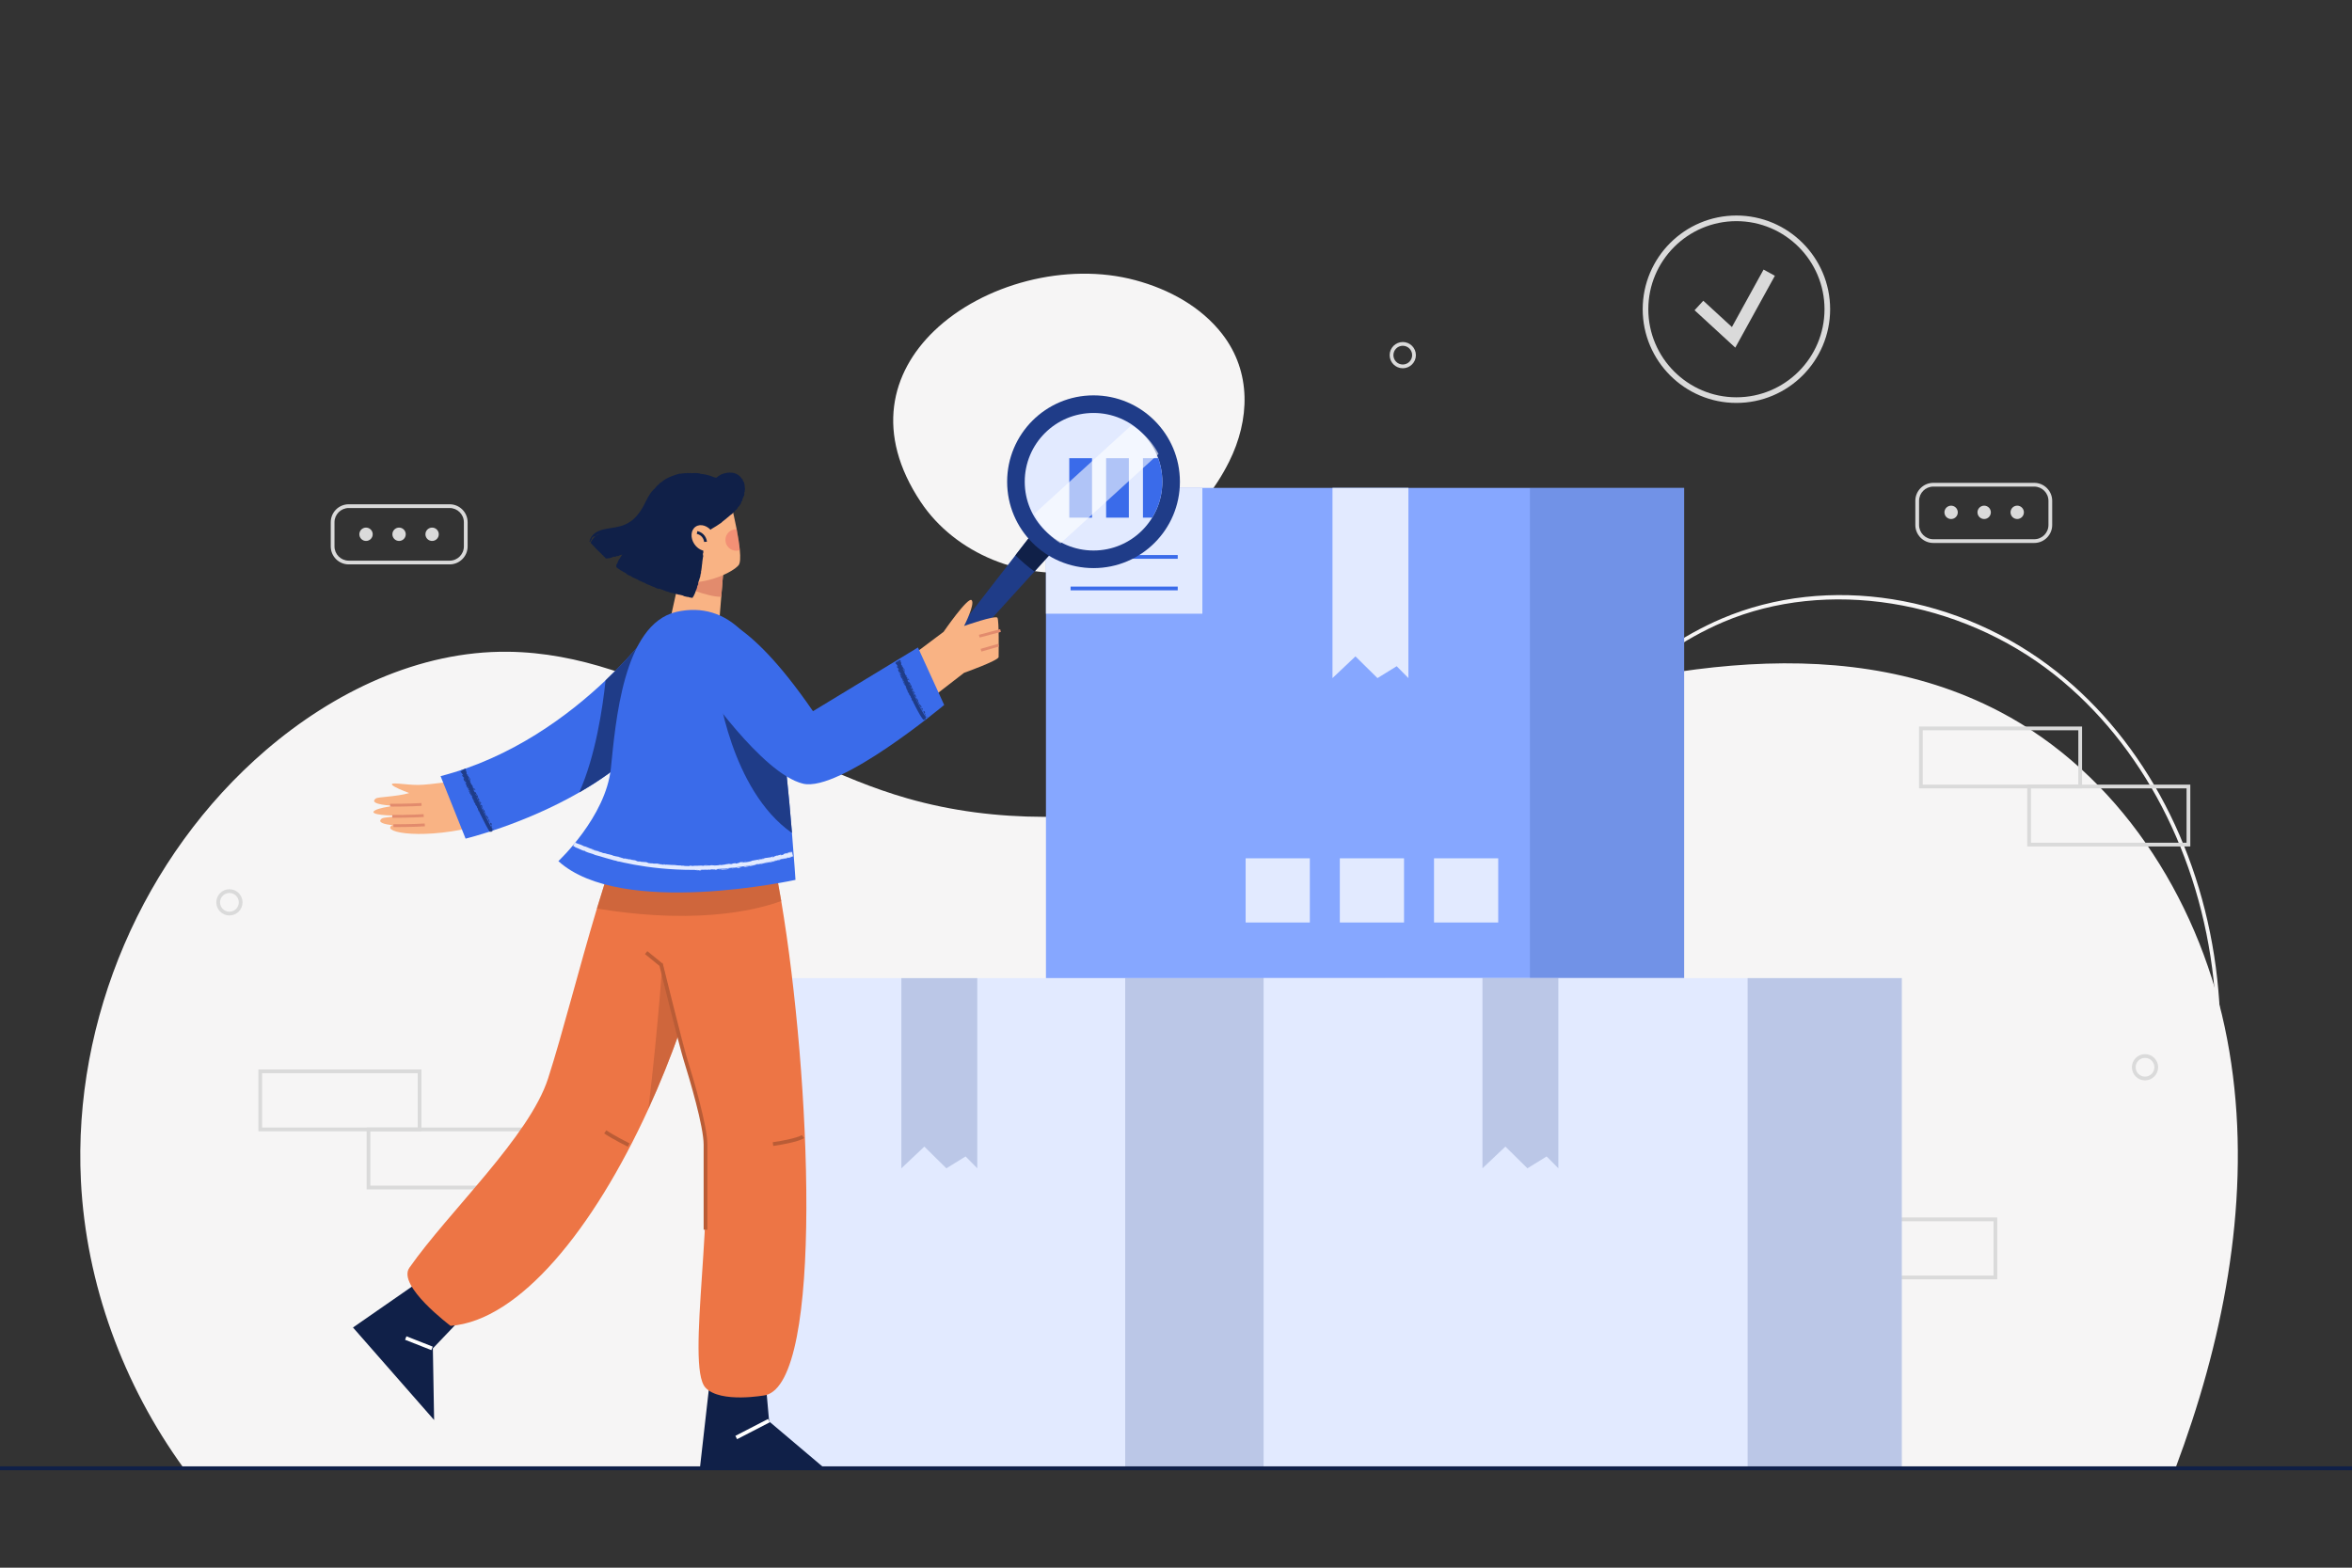 <?xml version="1.0" encoding="utf-8"?>
<!-- Generator: Adobe Illustrator 27.5.0, SVG Export Plug-In . SVG Version: 6.00 Build 0)  -->
<svg version="1.1" xmlns="http://www.w3.org/2000/svg" xmlns:xlink="http://www.w3.org/1999/xlink" x="0px" y="0px"
	 viewBox="0 0 3000 2000" style="enable-background:new 0 0 3000 2000;" xml:space="preserve">
<rect x="0" y="0" width="3000" height="2000" fill="#333333" stroke="none"/>
<g id="BACKGROUND">
	<rect style="fill: transparent;" width="3000" height="2000"/>
</g>
<g id="OBJECTS">
	<g>
		<g>
			<path style="fill:#F6F5F5;" d="M2752.292,1690.789l-4.399-1.868c65.13-153.406,90.522-301.228,75.468-439.361
				c-17.281-158.575-91.139-300.243-202.636-388.671c-121.406-96.285-291.301-123.328-422.733-67.304
				c-101.753,43.365-177.566,129.312-250.886,212.426c-69.818,79.141-142.008,160.978-236.976,207.159l-2.092-4.296
				c94.109-45.766,165.977-127.239,235.482-206.027c73.67-83.514,149.853-169.871,252.595-213.661
				c135.102-57.577,302.928-30.903,427.58,67.957c112.492,89.215,186.999,232.057,204.42,391.902
				C2843.258,1387.996,2817.749,1536.621,2752.292,1690.789z"/>
			<path style="fill:#F6F5F5;" d="M1191.446,422.225c-55.092,53.058-75.333,130.672-17.026,218.169
				c44.347,66.548,130.431,100.387,209.427,87.941c78.996-12.445,148.433-67.9,183.999-139.528
				c26.307-52.981,28.756-114.066-8.875-162.653c-27.061-34.94-68.019-57.165-110.693-68.659
				C1360.143,333.755,1253.608,362.358,1191.446,422.225z"/>
			<path style="fill:#F6F5F5;" d="M2795.938,1813.027c53.043-161.783,77.221-336.613,41.636-503.109
				c-35.584-166.497-136.516-323.503-287.433-402.316c-211.152-110.271-468.024-52.059-695.076,19.999
				s-468.606,156.426-697.644,90.954C982.29,968.493,830.33,833.61,648.196,831.485c-113.793-1.328-223.11,51.605-309.392,125.807
				c-156.362,134.469-245.898,343.161-235.599,549.134c6.58,131.6,53.876,260.199,131.212,366.767H2774.8
				C2782.245,1853.293,2789.31,1833.244,2795.938,1813.027z"/>
		</g>
		<g>
			<g>
				<path style="fill:#DADADA;" d="M2214.816,514.038c-65.915,0-119.539-53.624-119.539-119.539
					c0-65.914,53.624-119.539,119.539-119.539c65.914,0,119.539,53.624,119.539,119.539
					C2334.355,460.414,2280.73,514.038,2214.816,514.038z M2214.816,282.133c-61.959,0-112.366,50.407-112.366,112.366
					s50.407,112.366,112.366,112.366c61.959,0,112.366-50.407,112.366-112.366S2276.775,282.133,2214.816,282.133z"/>
				<polygon style="fill:#DADADA;" points="2213.378,443.506 2161.435,395.774 2172.567,383.662 2209.082,417.217 2249.45,343.913 
					2263.86,351.846 				"/>
			</g>
			<g>
				<path style="fill:#DADADA;" d="M2594.678,692.697h-128.733c-12.64,0-22.923-10.282-22.923-22.922v-30.851
					c0-12.64,10.282-22.925,22.923-22.925h128.733c12.64,0,22.922,10.285,22.922,22.925v30.851
					C2617.601,682.415,2607.318,692.697,2594.678,692.697z M2465.945,620.78c-10.002,0-18.141,8.139-18.141,18.143v30.851
					c0,10.002,8.139,18.141,18.141,18.141h128.733c10.002,0,18.141-8.139,18.141-18.141v-30.851
					c0-10.004-8.139-18.143-18.141-18.143H2465.945z"/>
				<g>
					
						<ellipse transform="matrix(0.924 -0.383 0.383 0.924 -61.009 1001.986)" style="fill:#DADADA;" cx="2488.162" cy="654.349" rx="8.52" ry="8.52"/>
					
						<ellipse transform="matrix(0.924 -0.383 0.383 0.924 -57.8 1018.116)" style="fill:#DADADA;" cx="2530.312" cy="654.349" rx="8.52" ry="8.52"/>
					
						<ellipse transform="matrix(0.924 -0.383 0.383 0.924 -54.592 1034.246)" style="fill:#DADADA;" cx="2572.463" cy="654.349" rx="8.52" ry="8.52"/>
				</g>
			</g>
			<g>
				<path style="fill:#DADADA;" d="M573.534,720.039H444.801c-12.64,0-22.925-10.285-22.925-22.925v-30.851
					c0-12.64,10.285-22.925,22.925-22.925h128.733c12.64,0,22.922,10.285,22.922,22.925v30.851
					C596.457,709.755,586.174,720.039,573.534,720.039z M444.801,648.12c-10.004,0-18.143,8.139-18.143,18.143v30.851
					c0,10.004,8.139,18.143,18.143,18.143h128.733c10.002,0,18.141-8.139,18.141-18.143v-30.851
					c0-10.004-8.139-18.143-18.141-18.143H444.801z"/>
				<g>
					
						<ellipse transform="matrix(0.16 -0.987 0.987 0.16 -280.678 1033.48)" style="fill:#DADADA;" cx="467.017" cy="681.689" rx="8.52" ry="8.52"/>
					
						<ellipse transform="matrix(0.16 -0.987 0.987 0.16 -245.279 1075.087)" style="fill:#DADADA;" cx="509.167" cy="681.689" rx="8.52" ry="8.52"/>
					
						<ellipse transform="matrix(0.16 -0.987 0.987 0.16 -209.88 1116.693)" style="fill:#DADADA;" cx="551.318" cy="681.689" rx="8.52" ry="8.52"/>
				</g>
			</g>
			<g>
				<path style="fill:#DADADA;" d="M675.632,1517.374H467.635v-78.896h207.997V1517.374z M472.417,1512.592h198.434v-69.333H472.417
					V1512.592z"/>
				<path style="fill:#DADADA;" d="M537.565,1443.26H329.568v-78.895h207.997V1443.26z M334.349,1438.478h198.434v-69.332H334.349
					V1438.478z"/>
			</g>
			<g>
				<path style="fill:#DADADA;" d="M2793.761,1079.886h-207.997v-78.896h207.997V1079.886z M2590.546,1075.104h198.434v-69.332
					h-198.434V1075.104z"/>
				<path style="fill:#DADADA;" d="M2655.694,1005.772h-207.997v-78.896h207.997V1005.772z M2452.479,1000.99h198.434v-69.332
					h-198.434V1000.99z"/>
			</g>
			<path style="fill:#DADADA;" d="M2547.512,1632.126h-207.997v-78.896h207.997V1632.126z M2344.296,1627.345h198.434v-69.332
				h-198.434V1627.345z"/>
			<path style="fill:#DADADA;" d="M2736.005,1378.303c-9.227,0-16.735-7.509-16.735-16.735c0-9.227,7.508-16.735,16.735-16.735
				c9.227,0,16.735,7.509,16.735,16.735C2752.74,1370.794,2745.231,1378.303,2736.005,1378.303z M2736.005,1349.613
				c-6.593,0-11.954,5.36-11.954,11.954c0,6.593,5.361,11.954,11.954,11.954s11.954-5.361,11.954-11.954
				C2747.958,1354.974,2742.598,1349.613,2736.005,1349.613z"/>
			<path style="fill:#DADADA;" d="M1789.258,469.809c-9.227,0-16.735-7.508-16.735-16.735s7.509-16.735,16.735-16.735
				c9.227,0,16.735,7.509,16.735,16.735S1798.485,469.809,1789.258,469.809z M1789.258,441.12c-6.593,0-11.954,5.363-11.954,11.954
				c0,6.591,5.36,11.954,11.954,11.954c6.593,0,11.954-5.363,11.954-11.954C1801.212,446.483,1795.852,441.12,1789.258,441.12z"/>
			<path style="fill:#DADADA;" d="M292.635,1167.915c-9.227,0-16.735-7.508-16.735-16.735s7.509-16.735,16.735-16.735
				s16.735,7.508,16.735,16.735S301.862,1167.915,292.635,1167.915z M292.635,1139.225c-6.591,0-11.954,5.361-11.954,11.954
				s5.363,11.954,11.954,11.954s11.954-5.361,11.954-11.954S299.226,1139.225,292.635,1139.225z"/>
		</g>
		<g>
			<g>
				<rect x="952.727" y="1247.819" style="fill:#E2EAFF;" width="814.034" height="625.373"/>
				<rect x="1435.213" y="1247.819" style="opacity:0.2;fill:#1F3C88;" width="331.548" height="625.373"/>
				<polygon style="opacity:0.2;fill:#1F3C88;" points="1246.553,1490.483 1231.611,1475.337 1207.105,1490.483 1179.014,1462.785 
					1149.727,1490.483 1149.727,1247.819 1246.553,1247.819 				"/>
			</g>
			<g>
				<rect x="1334.118" y="622.424" style="fill:#86A7FF;" width="814.033" height="625.373"/>
				<rect x="1334.118" y="622.424" style="fill:#E2EAFF;" width="199.509" height="160.507"/>
				<g>
					<rect x="1365.536" y="748.334" style="fill:#3A6BEA;" width="136.673" height="4.782"/>
					<rect x="1365.536" y="708.09" style="fill:#3A6BEA;" width="136.673" height="4.781"/>
				</g>
				<rect x="1951.446" y="622.424" style="opacity:0.2;fill:#1F3C88;" width="196.705" height="625.373"/>
				<polygon style="fill:#E2EAFF;" points="1796.431,865.088 1781.489,849.942 1756.983,865.088 1728.891,837.39 1699.604,865.088 
					1699.604,622.424 1796.431,622.424 				"/>
				<g>
					<rect x="1588.832" y="1094.996" style="fill:#E2EAFF;" width="81.884" height="81.884"/>
					<rect x="1708.968" y="1094.996" style="fill:#E2EAFF;" width="81.884" height="81.884"/>
					<rect x="1829.105" y="1094.996" style="fill:#E2EAFF;" width="81.884" height="81.884"/>
				</g>
			</g>
			<g>
				<rect x="1611.754" y="1247.819" style="fill:#E2EAFF;" width="814.033" height="625.373"/>
				<rect x="2229.083" y="1247.819" style="opacity:0.2;fill:#1F3C88;" width="196.705" height="625.373"/>
				<polygon style="opacity:0.2;fill:#1F3C88;" points="1987.693,1490.483 1972.75,1475.337 1948.245,1490.483 1920.153,1462.785 
					1890.866,1490.483 1890.866,1247.819 1987.693,1247.819 				"/>
			</g>
		</g>
		<g>
			<g>
				<polygon style="fill:#F9B384;" points="923.799,713.668 919.974,761.388 916.053,809.872 851.502,805.713 873.593,705.922 
					898.791,709.795 				"/>
				<path style="fill:#E28B6D;" d="M923.799,713.668l-3.825,47.72c-17.991,0.395-52.756-15.046-52.756-15.046l10.248-30.57
					l21.326-5.977L923.799,713.668z"/>
				<path style="fill:#F9B384;" d="M941.969,721.222c-7.459,8.655-38.491,24.147-70.719,21.852l-25.295-54.605l37.965-55.227
					l45.425-2.869c0,0,5.929,22.187,10.28,44.755c1.769,9.372,3.299,18.792,4.017,26.681
					C944.551,711.277,944.264,718.593,941.969,721.222z"/>
				<g>
					<path style="fill:#102048;" d="M791.088,727.288c-0.064,0.006-0.122,0.027-0.174,0.074
						C791.028,727.36,791.077,727.332,791.088,727.288z"/>
					<path style="fill:#102048;" d="M831.886,748.182l-0.526-0.118C831.691,748.18,831.825,748.201,831.886,748.182z"/>
					<path style="fill:#102048;" d="M792.11,708.155c0.062-0.045,0.069-0.049,0.115-0.083c-0.273,0.1-0.643,0.236-1.244,0.457
						L792.11,708.155z"/>
					<path style="fill:#102048;" d="M896.092,714.846l-0.056,0.613C896.065,715.183,896.099,715.006,896.092,714.846z"/>
					<path style="fill:#102048;" d="M869.945,759.86c0.189-0.022,0.49,0.024,0.781,0.071
						C870.365,759.835,870.072,759.78,869.945,759.86z"/>
					<path style="fill:#102048;" d="M753.053,687.101c-0.475,0.758-0.812,1.47-1.002,2.25
						C752.282,688.574,752.713,687.859,753.053,687.101z"/>
					<path style="fill:#102048;" d="M938.248,651.024l-0.06,0.197C938.287,651.074,938.284,651.031,938.248,651.024z"/>
					<path style="fill:#102048;" d="M754.553,688.528c-0.066,0.025-0.135,0.071-0.205,0.112c-0.053,0.143-0.121,0.288-0.206,0.429
						L754.553,688.528z"/>
					<path style="fill:#102048;" d="M895.862,604.741c0.012,0.002,0.018,0.003,0.032,0.006c0.07-0.002,0.123-0.004,0.196-0.006
						L895.862,604.741z"/>
					<path style="fill:#102048;" d="M890.893,603.616c0.357,0.025,0.702,0.049,1.086,0.076
						C891.411,603.59,891.109,603.577,890.893,603.616z"/>
					<path style="fill:#102048;" d="M752.05,689.352l-0.455,1.303C751.791,690.204,751.926,689.776,752.05,689.352z"/>
					<path style="fill:#102048;" d="M838.875,618.992c0.118-0.137,0.239-0.257,0.357-0.374
						C839.058,618.76,838.945,618.887,838.875,618.992z"/>
					<path style="fill:#102048;" d="M866.371,758.853c-0.111-0.049-0.268-0.101-0.401-0.151
						C865.912,758.741,865.93,758.783,866.371,758.853z"/>
					<path style="fill:#102048;" d="M950.302,623.432c-0.168-0.298-0.29-0.827-0.329-1.446c-0.034-0.619-0.043-1.343-0.109-2.058
						c-0.045-1.418-0.338-2.788-0.677-2.933c-0.025-0.641-0.136-1.289-0.214-1.946c-0.176-0.003-0.646-0.243-1.354-1.634
						c-0.491-1.406-0.108-1.234-0.168-1.73c-0.362-0.19-0.692-0.381-1.078-0.533c-1.028-1.91-2.678-3.772-4.76-5.185
						c-2.078-1.424-4.562-2.369-7.073-2.779c-5.08-0.858-10.018,0.322-14.104,1.827c-1.486,0.749-3.082,1.664-4.588,2.782
						c-0.382,0.272-0.776,0.538-1.139,0.841l-0.557,0.443c-0.17,0.138-0.456,0.353-0.343,0.283c-0.093,0.1-0.194,0.22-0.304,0.305
						c-0.092-0.039-0.18-0.08-0.272-0.131c0.032-0.017,0.052-0.038,0.075-0.059l-0.139-0.102l-0.068-0.05
						c0.018,0.003-0.089-0.041-0.164-0.072l-0.236-0.098c-0.63-0.263-1.26-0.525-1.894-0.768l1.348,0.632
						c0.414,0.204,1.051,0.489,0.957,0.509l-0.067,0.006l-0.034,0.004l-0.135-0.032c-0.199-0.05-0.391-0.098-0.582-0.145
						c-0.382-0.096-0.755-0.21-1.16-0.35c-4.097-1.737-9.76-3.648-15.238-4.267c-1.807,0.043-2.361-0.186-2.901-0.454
						c-0.539-0.255-1.057-0.587-2.789-0.503c0.299-0.037,0.419-0.13,0.69-0.174c-1.851-0.068-3.268-0.152-4.7-0.104
						c-0.714,0.014-1.427,0.025-2.192,0.062c-0.765,0.066-1.584,0.138-2.51,0.218c0.217-0.361-0.385-0.372-0.998-0.334
						c-0.615,0.062-1.239,0.168-1.076-0.029l-0.303,0.306c-0.824-0.161-2.769-0.18-2.501-0.386l-1.614,0.494l-0.164-0.293
						c-2.188,0.056-6.786,1.052-8.038,0.711c-2.648,0.718-6.028,1.758-9.513,3.043c-1.709,0.736-3.506,1.379-5.162,2.267
						c-0.836,0.424-1.684,0.81-2.482,1.251c-0.786,0.464-1.555,0.92-2.301,1.361c-0.727,0.678-2.333,1.891-3.582,2.849
						c-0.518,0.243-1.066,0.455-1.566,0.73c-1.14,1.151-2.144,2.571-3.372,3.422c-0.023-0.037-0.002-0.102,0.057-0.192
						c-1.077,1.209-2.304,2.179-3.097,3.498c-1.008,1.186-2.094,2.259-2.273,2.05c-0.028,0.323-0.554,0.919-1.119,1.474
						c-0.612,0.679-1.26,1.312-1.26,1.312s-0.208,0.287-0.602,0.83c-0.383,0.549-0.994,1.331-1.685,2.384
						c-0.654,1.073-1.452,2.381-2.374,3.89c-0.888,1.526-1.739,3.324-2.75,5.269c-0.45,0.896-0.919,1.833-1.407,2.805
						c-0.491,0.944-0.935,1.97-1.508,2.944c-0.557,0.985-1.132,2.001-1.721,3.043c-0.597,1.035-1.292,2.028-1.952,3.083
						c-2.738,4.127-6.112,8.245-10.164,11.653c-2.079,1.621-4.223,3.215-6.596,4.435c-2.361,1.237-4.818,2.323-7.413,3.112
						c-5.165,1.646-10.67,2.418-16.087,3.275c-5.376,0.859-10.852,1.936-15.314,4.402c-0.56,0.273-1.087,0.609-1.594,0.957
						c-0.504,0.349-1.014,0.649-1.466,1.025c-0.892,0.769-1.769,1.448-2.435,2.264c-0.343,0.39-0.675,0.769-0.997,1.135
						c-0.296,0.383-0.543,0.78-0.795,1.15c-0.241,0.374-0.474,0.733-0.697,1.078c-0.21,0.349-0.357,0.711-0.518,1.042
						c-0.09,0.412-0.382,1.094-0.552,1.604c-0.153,0.518-0.152,0.875,0.174,0.604c-0.613,1.471-1.417,1.912-1.284,2.315
						c1.14-1.851,0.414,0.9,1.67-0.792l-0.518,1.204c0.072,0.33,0.576-1.699,0.779-1.241l-0.33-0.587
						c0.526-0.939,1.008-1.348,1.356-1.569c0.181-0.48,0.198-0.967,0.389-1.569c0.244-0.563,0.653-1.269,1.595-2.093
						c-0.163,0.163-0.283,0.361-0.425,0.54c1.357-1.501,1.125-0.626,1.47-0.868l-0.321,0.3l1.394-0.937
						c-0.515,0.358-1.075,0.983-1.399,1.411c-0.329,0.425-0.373,0.707-0.047,0.286c1.779-1.481-0.532,0.32,0.678-0.928
						c0.768-0.77,0.74-0.333,0.821-0.172c0.446-0.452,0.991-0.789,1.483-1.189c0.099,0.249-1.014,0.738-0.239,0.495l0.875-0.82
						l0.959-0.72c0.662,0.314,2.174-1.498,3.444-1.292c-0.342,0.166-0.514,0.262-0.586,0.319c-4.64,1.892-8.468,5.088-11.089,11.079
						c4.734,5.505,9.701,10.568,14.873,15.238c-0.275-0.084-0.51-0.139-0.775-0.249l1.568,0.953
						c0.162,0.145,0.325,0.289,0.487,0.433c0.154,0.348,1.018,1.28-0.118,0.45c0.923,0.771,1.779,1.487,2.779,2.273
						c0.002,0.096,0.012,0.196,0.018,0.294c0.259,0.198,0.631,0.651,1.255,0.689c0.607,0.045,1.277-0.101,1.854-0.222
						c1.156-0.273,1.964-0.497,1.762,0c2.645-1.013,3.642-1.19,6.759-2.438c-1.169,0.598-0.365,0.469,0.257,0.366
						c0.629-0.106,1.16-0.208,0.106,0.246c1.245-0.22,1.494-0.808,2.612-1.28c0.918-0.133,0.18,0.583-0.722,1.072l1.151-0.62
						l-0.067,0.115l1.123-0.667c0.828-0.061-0.15,0.514,0.757,0.239l0.654-0.647c0.15,0.021,0.286,0.049,0.409,0.08
						c-0.025-0.174,0.686-0.523,1.515-0.874l-0.156,0.149l1.053-0.484c-1.329,0.758,0.675-0.18-0.279,0.474
						c0.289-0.11,0.462-0.177,0.67-0.256c0.113-0.048,0.237-0.101,0.39-0.166c0.039-0.017,0.081-0.035,0.124-0.054
						c0.038-0.014,0.119-0.063,0.066-0.003c-0.046,0.073-0.096,0.153-0.153,0.243c0,0-0.087,0.157-0.204,0.352l0.725-0.679
						c-0.615,1.28-0.901,0.741-1.759,2.011l0.654-0.514c-1.114,1.299-1.416,1.909-1.729,2.592c-0.294,0.654-0.577,1.359-1.194,2.126
						c0.382-0.81-0.218-0.448-0.105-0.475c-0.254,0.545-0.67,1.304-1.034,2.097l-0.264,0.606c-0.111,0.277-0.22,0.549-0.326,0.815
						c-0.22,0.586-0.381,1.122-0.502,1.67c-0.357,0.337-0.606,0.57-0.869,1.03c-0.233,0.463-0.614,1.161-0.763,2.511
						c0.007,0.957,0.193,1.506,0.434,1.821c0.234,0.315,0.454,0.436,0.784,0.559c0.274,0.257,0.628,0.553,1.014,0.862
						c1.715,1.13,2.947,1.799,2.904,2.07c0.416-0.039,1.051,0.742,1.833,0.971l0.074,0.196l0.053-0.322
						c1.829,1.865,3.85,1.874,5.771,3.643l-0.426-0.142l1,0.416c0.083,0.198-0.339,0.058-0.469,0.185l4.35,2.465l-0.753-0.676
						c0.93,0.49,1.701,0.544,2.682,1.257c-1.988-0.508,1.468,0.772,1.594,1.231l-1.009-0.383c1.316,0.643,1.316,0.643,1.348,0.316
						c1.742,0.76,0.889,1.137,2.618,1.596c-0.372-0.186-0.75-0.359-1.116-0.558c-0.25-0.324,0.659-0.138,1.409,0.219
						c0.158,0.127,0.631,0.503,0.041,0.263c1.4,0.539,3.359,1.644,4.005,1.817c0.692,0.434,0.361,0.516-0.069,0.401
						c3.023,1.081,1.295,0.647,4.332,1.707l-0.118,0.137l1.088,0.256c0.432,0.32,0.857,0.656,1.296,0.961l-0.432-0.423
						c0.98,0.378,1.637,0.51,2.731,1.07l-0.554,0.047c2.797,0.989,3.005,1.729,5.773,2.388c0.163,0.113-0.276,0.032-0.5-0.011
						c2.586,0.556,1.682,1.133,4.315,1.61c-0.182,0.027,0.051,0.223-0.071,0.257l1.185,0.245l-0.205,0.294l1.093-0.152l0.573,0.582
						l0.494-0.001c0.983,1.051,2.85,1.2,4.354,2.204l-0.145-0.508c4.46,0.543,9.437,3.604,14.688,4.636l-0.186,0.305l2.223,0.216
						c1.062,0.573-0.762,0.096-0.454,0.361c2.318,0.439,1.081-0.234,3.742,0.381c1.289,0.587-0.535,0.119-1.203,0.068
						c2.512,0.518,6.213,1.275,7.926,1.889c0.051-0.035,0.174-0.067,0.088-0.109c1.69,0.277,3.837,0.947,5.671,1.352
						c-0.082,0.144-0.54,0.062-1.003-0.013c0.652,0.175,1.525,0.494,2.124,0.469l-0.756,0.128c1.388,0.4,4.157,0.747,4.395,1.151
						c-0.07-0.084-0.073-0.185,0.092-0.23c0.184-0.041,0.378-0.06,1.463,0.188c0.511,0.376,1.946,0.664,3.513,0.878
						c0.392,0.057,0.799,0.117,1.214,0.178l0.31,0.047c0.091-0.011,0.241,0.104,0.264-0.054l0.297-0.604
						c0.4-0.797,0.81-1.553,1.241-2.211c-0.088,0.432-1.212,2.598-0.887,2.003c0.866-1.351,1.435-2.857,1.883-4.218l-0.004,0.522
						l0.373-0.904l0.288-0.72c0.153-0.385,0.296-0.771,0.416-1.159l0.753-2.322c0.364-0.246,0.719-1.333,1.012-2.299
						c0.284-0.967,0.464-1.819,0.607-1.605c0.516-1.634-0.64,1.306-0.07-0.782c0.392-0.488,0.441-1.902,0.743-1.722l-0.021,0.233
						l0.365-1.46l0.079,1.005c0.267-1.277,0.191-2.278-0.053-2.405c0.462-1.14,0.732-2.86,1.138-3.336l-0.015,0.46
						c0.593-3.367,2.076-5.374,1.957-8.124c0.081-0.189,0.161-0.151,0.086,0.262l0.378-2.075l0.167,0.537l0.151-3.502l0.164,0.07
						c0.409-2.262,0.798-5.831,1.067-8.762l0.032,0.447c0.097-3.221,0.502-3.065,0.55-5.422c0.037,0.087,0.047,0.167,0.048,0.253
						l0.191-2.103l0.125,0.479c-0.222-1.59,0.871-4.412,0.475-3.478c-0.093-0.896-0.166-2.429-0.362-2.705
						c0.146-2.294,0.262-0.544,0.51-1.954c0.138-1.658-0.15-1.97,0.149-4.208l0.17,0.057c0.027-1.054-0.057-1.715-0.004-3.181
						l0.06,0.44c-0.243-2.407,0.659-2.959-0.018-4.868c0.187-0.996,0.141-2.904,0.487-2.8c-0.093-2.989-0.166-5.309-0.258-8.27
						c0.288-0.233,0.282-0.393,0.245-0.718c-0.018-0.163-0.043-0.367-0.042-0.642c0.001-0.193,0.007-0.161,0.022-0.209
						c0.016-0.036,0.042-0.074,0.083-0.11l-0.303-0.025c-0.005-0.178,0.009-0.36,0.041-0.521c0.117-0.042,0.236-0.08,0.351-0.112
						l0.172-0.045l0.279-0.101l0.137-0.048l0.305-0.143l0.653-0.311c0.435-0.211,0.872-0.422,1.311-0.635
						c1.748-0.86,3.493-1.781,5.122-2.83l0.27,0.193l0.618-0.773c4.347-2.478,9.825-5.967,13.096-8.3
						c0.982-0.891,2.384-2.353,4.12-3.524l-0.15,0.165c2.809-2.332,5.741-4.833,8.865-7.38c-0.103,0.26,0.258,0.065-0.027,0.424
						c0.496-0.88,1.741-1.613,2.39-2.195l-0.904,0.523c0.658-0.973,2.017-1.957,2.605-2.204l1.051-1.555
						c0.106-0.066,0.27-0.169,0.323-0.154l0.109-0.346c0.326-0.139,0.641-0.302,0.962-0.458c0.124-0.201,0.579-0.78,1.028-1.411
						c0.438-0.65,0.858-1.368,0.954-1.786c0.23-0.037,1.381-1.407,0.61-0.257c1.44-1.823,2.812-3.762,3.992-5.949l-0.68,0.937
						c-0.167-0.012-0.026-0.521,0.234-1.136c0.23-0.652,0.565-1.43,0.867-1.932c-0.416,1.499,0.38,0.265,0.791-0.218
						c0.174-0.936-0.534,0.663-0.517,0.139c0.227-1.171,0.977-3.509,1.256-4.084l-0.093,0.71c0.371-1.556,1.107-2.114,1.45-3.699
						c0.135-1.445,0.47-2.496-0.074-2.283c0.259-2.078,0.502-0.736,0.654-1.407c-0.069-0.52,0.03-1.508,0.154-2.426
						C950.027,624.485,950.162,623.628,950.302,623.432z"/>
					<path style="fill:#102048;" d="M772.183,711.874c0.006,0.096,0.008,0.189,0.018,0.287
						C772.989,712.705,773.018,712.627,772.183,711.874z"/>
					<path style="fill:#102048;" d="M833.48,624.4c-0.009,0.072,0.003,0.113,0.026,0.14
						C833.511,624.486,833.505,624.438,833.48,624.4z"/>
					<polygon style="fill:#102048;" points="772.183,711.874 772.183,711.874 772.183,711.874 					"/>
				</g>
				<path style="fill:#F9B384;" d="M908.582,678.738c5.407,8.038,4.664,18.003-1.661,22.259c-6.325,4.255-15.836,1.188-21.244-6.85
					c-5.408-8.038-4.664-18.003,1.661-22.259C893.664,667.633,903.175,670.7,908.582,678.738z"/>
				<path style="fill:#102048;" d="M898.103,691.373c-0.026-0.336-0.691-8.284-9.381-10.326l0.822-3.493
					c9.061,2.134,11.902,9.822,12.138,13.588L898.103,691.373z"/>
				<path style="opacity:0.4;fill:#EB5D60;" d="M943.642,701.809c-1.435,0.526-2.965,0.813-4.59,0.813
					c-7.603,0-13.771-6.168-13.771-13.771c0-7.603,6.168-13.723,13.771-13.723h0.574C941.395,684.5,942.925,693.92,943.642,701.809z
					"/>
			</g>
			<g>
				<path style="fill:#1F3C88;" d="M1343.778,702.323l-24.31,26.802L1217.557,841.26c-3.589,4.021-9.693,4.438-13.819,0.974
					c-4.126-3.463-4.773-9.548-1.497-13.831l92.941-119.983l22.027-28.399L1343.778,702.323z"/>
				<path style="fill:#102048;" d="M1343.778,702.323l-24.31,26.802c-8.599-6.259-16.746-13.312-24.286-20.706l22.027-28.399
					L1343.778,702.323z"/>
				<circle style="fill:#1F3C88;" cx="1394.808" cy="614.579" r="110.189"/>
				<g>
					<defs>
						<circle id="SVGID_1_" cx="1394.808" cy="614.579" r="87.743"/>
					</defs>
					<clipPath id="SVGID_00000149377651724559017890000017680917005839402672_">
						<use xlink:href="#SVGID_1_"  style="overflow:visible;"/>
					</clipPath>
					
						<rect x="1286.001" y="506.268" style="clip-path:url(#SVGID_00000149377651724559017890000017680917005839402672_);fill:#E2EAFF;" width="239.675" height="239.675"/>
					<g style="clip-path:url(#SVGID_00000149377651724559017890000017680917005839402672_);">
						<rect x="1363.872" y="584.566" style="fill:#3A6BEA;" width="29.016" height="75.836"/>
						<rect x="1410.858" y="584.566" style="fill:#3A6BEA;" width="29.015" height="75.836"/>
						<rect x="1457.843" y="584.566" style="fill:#3A6BEA;" width="29.016" height="75.836"/>
						<rect x="1504.829" y="584.566" style="fill:#3A6BEA;" width="29.016" height="75.836"/>
					</g>
					
						<rect x="1367.866" y="479.558" transform="matrix(0.674 0.739 -0.739 0.674 913.516 -826.096)" style="opacity:0.6;clip-path:url(#SVGID_00000149377651724559017890000017680917005839402672_);fill:#FFFFFF;" width="50.309" height="285.469"/>
				</g>
			</g>
			<g>
				<polygon style="fill:#102048;" points="557.835,1618.88 450.239,1693.571 553.717,1811.616 552.12,1720.237 604.198,1665.665 
									"/>
				<path style="fill:#ED7545;" d="M926.19,1072.284c-0.909,7.125-1.913,14.297-3.012,21.517
					c-3.586,24.195-8.129,48.628-13.484,73.11c-2.391,10.902-4.973,21.804-7.698,32.658c-9.85,39.591-21.756,78.991-35.383,117.291
					c-12.001,33.71-25.246,66.559-39.591,97.878c0,0.048,0,0.048,0,0.096c-69.906,152.914-164.437,269.966-252.274,276.66
					c0,0-68.615-51.258-52.597-74.114c50.206-71.723,153.009-167.354,176.917-241.468c18.505-57.379,39.017-139.334,62.304-216.843
					c13.006-43.177,26.824-84.968,41.695-120.351c2.773-6.599,5.547-12.958,8.368-19.03l44.038,20.178L926.19,1072.284z"/>
				<path style="opacity:0.6;fill:#BA5C36;" d="M827.02,1414.738c12.862-106.485,19.477-206.977,19.477-206.977l55.498-8.192
					C883.49,1274.017,857.622,1347.796,827.02,1414.738z"/>
				<polygon style="fill:#102048;" points="907.666,1741.383 892.719,1873.193 1051.705,1873.193 981.044,1813.403 974.25,1737.307 
									"/>
				<path style="fill:#ED7545;" d="M976.396,1779.953c0,0-57.379,10.759-76.505-9.563c-26.107-27.781,15.54-240.273-4.781-338.294
					c-6.885-33.28-17.644-73.444-28.498-115.235c-13.101-50.636-26.346-103.616-32.945-149.519
					c-3.921-27.781-5.499-53.028-3.108-73.54h155.4c3.634,16.974,7.172,35.67,10.519,55.705
					C1034.109,1373.282,1050.988,1762.404,976.396,1779.953z"/>
				<path style="opacity:0.6;fill:#BA5C36;" d="M996.478,1149.505c-17.548,6.359-46.142,14.154-86.785,17.405
					c-21.852,1.769-47.098,2.2-76.026,0.431c-21.995-1.291-46.094-3.921-72.297-8.272c13.006-43.177,26.824-84.968,41.695-120.351
					l52.406,1.148l70.719,32.419c-0.909,7.125-1.913,14.297-3.012,21.517h62.782
					C989.593,1110.775,993.131,1129.471,996.478,1149.505z"/>
				<path style="fill:#BA5C36;" d="M902.282,1568.766H897.5v-108.379c0-23.516-17.758-83.131-25.395-107.674
					c-5.342-17.174-28.39-110.242-30.926-120.491l-18.505-15.036l3.016-3.708l19.747,16.044l0.191,0.775
					c0.255,1.032,25.549,103.336,31.043,120.996c7.7,24.748,25.61,84.924,25.61,109.093V1568.766z"/>
				<path style="fill:#BA5C36;" d="M986.309,1461.952l-0.701-4.725c30.515-4.525,36.903-8.923,37.16-9.105l2.937,3.773
					C1025.042,1452.421,1018.3,1457.217,986.309,1461.952z"/>
				<path style="fill:#BA5C36;" d="M800.8,1462.923c-0.787-0.392-19.383-9.712-30.141-16.885l2.652-3.978
					c10.513,7.009,29.439,16.493,29.628,16.586L800.8,1462.923z"/>
				
					<rect x="532.952" y="1695.606" transform="matrix(0.366 -0.93 0.93 0.366 -1255.304 1584.289)" style="fill:#FFFFFF;" width="4.778" height="36.062"/>
				
					<rect x="936.723" y="1821.781" transform="matrix(0.888 -0.459 0.459 0.888 -730.03 644.035)" style="fill:#FFFFFF;" width="46.938" height="4.783"/>
			</g>
			<g>
				<g>
					<path style="fill:#F9B384;" d="M587.839,995.217c0,0-38.775,6.098-54.734,6.167c-15.958,0.069-36.95-4.377-32.712,0.181
						c2.462,2.647,13.076,6.996,21.556,10.184c-16.925,4.848-39.691,4.763-42.575,6.92c-8.071,6.038,7.717,8.687,24.643,9.312
						c-9.452,1.036-20.978,3.059-25.811,5.916c-9.706,5.737,20.149,7.285,37.682,6.276c-13.521,2.053-26.604,2.413-28.742,4.013
						c-6.332,4.737,2.022,7.388,14.088,8.613c-0.922,0.212-1.651,0.439-2.009,0.707c-11.29,8.446,40.939,19.025,116.754-1.257
						L587.839,995.217z"/>
					<path style="fill:#E28B6D;" d="M497.914,1029.049c-0.194,0-0.303,0-0.318,0l0.005-3.586c0.285,0.019,25.052,0.028,39.929-0.976
						l0.243,3.577C523.697,1029.016,500.875,1029.049,497.914,1029.049z"/>
					<path style="fill:#E28B6D;" d="M500.679,1043.263c-0.194,0-0.301,0-0.315,0l0.005-3.586c0.233,0,25.059,0.028,39.929-0.971
						l0.243,3.577C526.461,1043.23,503.63,1043.263,500.679,1043.263z"/>
					<path style="fill:#E28B6D;" d="M502.124,1055.156c-0.194,0-0.301,0-0.315,0l0.005-3.586c0.238-0.028,25.056,0.028,39.929-0.971
						l0.243,3.577C527.904,1055.123,505.075,1055.156,502.124,1055.156z"/>
				</g>
				<path style="fill:#3A6BEA;" d="M862.834,888.194c-24.482,53.84-74.018,94.053-123.985,122.742
					c-72.058,41.456-144.977,58.957-144.977,58.957l-31.893-79.709c91.471-23.621,163.816-77.987,210.436-122.216
					c38.348-36.34,59.339-65.842,59.339-65.842L862.834,888.194z"/>
				<path style="fill:#1F3C88;" d="M862.834,888.194c-24.482,53.84-74.018,94.053-123.985,122.742
					c20.8-46.572,29.885-107.967,33.567-142.968c38.348-36.34,59.339-65.842,59.339-65.842L862.834,888.194z"/>
				<path style="fill:#3A6BEA;" d="M1014.648,1122.49c0,0-222.342,49.011-302.433-23.908c0,0,60.487-56.422,66.942-118.343
					c5.977-57.378,15.54-184.089,83.677-199.63c65.651-14.966,114.757,38.252,130.297,129.102c0.096,0.622,0.191,1.243,0.335,1.912
					c6.981,41.647,12.91,104.716,16.688,151.049C1013.022,1097.243,1014.648,1122.49,1014.648,1122.49z"/>
				<path style="fill:#1F3C88;" d="M1010.154,1062.673c-78.704-54.988-94.722-187.628-94.722-187.628l78.035,36.579
					C1000.447,953.271,1006.376,1016.34,1010.154,1062.673z"/>
				<path style="fill:#F9B384;" d="M1170.684,830.714l32.863-24.647c0,0,31.369-45.56,35.85-40.331
					c4.481,5.228-9.709,32.862-9.709,32.862s40.331-14.191,42.572-10.456c2.241,3.734,1.494,45.559,1.494,50.041
					c0,4.481-44.066,20.166-44.066,20.166l-49.294,38.091L1170.684,830.714z"/>
				<path style="fill:#3A6BEA;" d="M907.86,787.782c0,0,41.44-7.969,129.102,119.539l133.883-81.286l33.471,73.317
					c0,0-133.506,111.709-180.105,100.413c-52.597-12.751-130.696-127.508-130.696-127.508L907.86,787.782z"/>
				<g>
					<path style="fill:#E2EAFF;" d="M894.5,1110.098c0.255-0.129,1.587-0.311,0.463-0.357
						C894.714,1109.871,894.456,1109.998,894.5,1110.098z"/>
					<path style="fill:#E2EAFF;" d="M903.806,1109.403c-0.298,0.018-0.6,0.037-0.936,0.058
						C903.29,1109.498,903.567,1109.454,903.806,1109.403z"/>
					<path style="fill:#E2EAFF;" d="M918.917,1109.466c-0.279,0.039-0.518,0.078-0.589,0.119
						C918.494,1109.536,918.694,1109.495,918.917,1109.466z"/>
					<path style="fill:#E2EAFF;" d="M926.967,1108.203c-2.66,0.174-2.976,0.488-5.173,0.637c-0.695-0.355,3.869-0.371,2.572-0.629
						c-1.543,0.14-3.845,0.385-5.065,0.813l-2.474-0.105l0.87,0.394c1,0.06,1.977-0.499,2.615-0.229
						c0.327,0.172-0.668,0.282-1.366,0.378c1.581-0.187,4.36-0.014,7.573-0.347c3.394-0.353,2.524-1.02,4.719-1.457
						c-1.977,0.364-3.958,0.717-5.944,1.029C925.84,1108.493,925.604,1108.374,926.967,1108.203z"/>
					<polygon style="fill:#E2EAFF;" points="931.532,1108.128 931.933,1108.266 931.635,1108.056 					"/>
					<path style="fill:#E2EAFF;" d="M943.843,1106.601l1.774-0.384c-1.9-0.051-3.494,0.042-7.628,0.599
						c-1.027,0.215-2.053,0.454-3.084,0.649c-0.339-0.003-0.538-0.079-0.767-0.138c0.14,0.089-0.684,0.355-0.541,0.428
						c1.478,0.272,3.795-0.554,5.451-0.833c4.439-0.354-0.174,0.245,1.597,0.421c-1.241,0.14-1.297,0.046-3.019,0.23
						c2.756,0.123,6.109-0.684,7.815-1.06C944.935,1106.542,944.796,1106.432,943.843,1106.601z"/>
					<path style="fill:#E2EAFF;" d="M934.121,1107.322c-0.314-0.079-0.713-0.118-1.695,0.12
						C933.581,1107.29,934.019,1107.275,934.121,1107.322z"/>
					<path style="fill:#E2EAFF;" d="M946.381,1106.37c-0.198,0.002-0.52,0.057-0.94,0.143
						C945.661,1106.5,945.94,1106.465,946.381,1106.37z"/>
					<path style="fill:#E2EAFF;" d="M944.546,1106.132l2.183-0.261l-0.88-0.073C945.552,1105.862,944.483,1106.04,944.546,1106.132z
						"/>
					<path style="fill:#E2EAFF;" d="M1011.934,1092.119l-0.008,0.357l-0.74,0.041c0.183-0.052,0.365-0.103,0.543-0.153
						c-0.138-0.503-0.273-0.995-0.407-1.481c-0.1-0.397-0.199-0.789-0.297-1.18c-0.224-0.911-0.447-1.818-0.677-2.752
						c-0.664,0.161-1.341,0.325-2.041,0.495c-0.545,0.137-1.106,0.286-1.691,0.455c-0.701,0.024-0.307-0.159,0.462-0.412
						c0.388-0.12,0.863-0.267,1.343-0.415c0.784-0.227,1.573-0.455,2.227-0.645c0.12,0.364,0.225,0.682,0.31,0.939
						c-0.067-0.29-0.151-0.655-0.244-1.054c-0.589,0.132-1.251,0.281-1.84,0.414c-0.144,0.031-0.284,0.06-0.417,0.089
						c-0.078,0.012-0.152,0.024-0.221,0.035c-0.138,0.019-0.254,0.031-0.339,0.03c-1.291,0.522-3.46,1.341-5.077,1.937
						c1.474-0.807-2.482,0.248-3.562,0.502c0.237,0.113,1.032-0.01,2.664-0.469c-0.141,0.268-2.272,0.779-3.233,1.162
						c2.197-0.423,0.026,0.263,0.627,0.33c2.422-0.608,3.424-1.171,6.027-1.788c-0.101,0.085-0.045,0.156,0.213,0.163
						c-4.449,1.191-8.86,2.308-13.23,3.35c1.478-0.393,2.858-0.765,3.754-0.998c0.032-0.175-1.487-0.036,0.748-0.639
						c-0.914,0.205-0.594-0.068-0.552-0.247c-2.276,0.805-3.585,0.922-4.946,1.47c-1.354,0.093,0.864-0.266-0.49-0.173l-1.834,0.62
						c-1.388,0.264,1.377-0.533-0.784-0.085c-0.218,0.177-1.931,0.703-3.625,1.062l0.47-0.182c-1.271,0.375-3.113,0.686-2.415,0.889
						l-1.593,0.005l0.312,0.174c-3.549,0.697-5.011,0.33-9.534,1.538c1.116-0.145,0.135,0.178-0.445,0.339
						c1.945-0.213,2.319-0.638,4.125-1.024c0.29,0.164-2.2,0.913-0.93,0.82c-2.266,0.239-4.176,0.856-5.244,0.498
						c-2.909,0.53-3.959,1.056-6.956,1.384l0.073-0.101c-0.481,0.476-2.445,0.22-4.579,0.979l1.583-0.171
						c-0.048,0.172-0.806,0.302-1.866,0.504c0.109-0.08,0.109-0.08-0.249-0.1c-0.269,0.329-3.54,0.915-4.009,1.074
						c-2.148,0.329-4.283,0.639-6.407,0.934c0.128-0.025,0.255-0.05,0.377-0.075l-1.646-0.236c0.938-0.091,1.823-0.276,1.766-0.106
						c1.115-0.341,0.577-0.386-0.128-0.448c2.405-0.413,2.834-0.252,4.648-0.845c-4.063,0.221-3.352,0.771-7.997,1.073l-1.186,0.775
						c-1.886,0.186,0.474-0.31-1.297-0.201c-1.881,0.45,2.24,0.111,0.411,0.652c-0.814-0.012-1.941,0.245-2.814,0.439
						c-0.236,0.029-0.475,0.061-0.711,0.089c0.448-0.247-0.001-0.488-0.304-0.516c-0.708,0.22-2.36,0.176-3.603,0.299
						c3.07-0.077-2.544,0.404,0.234,0.379c-0.102,0.141-1.116,0.353-2.176,0.498c-0.351,0.037-0.705,0.08-1.055,0.116
						c-0.375,0.03-0.722,0.047-0.981,0.035c0.068-0.169,1.014-0.233,1.788-0.319c0.593-0.368-1.953,0.034-2.416-0.198
						c-1.429,0.35-4.463,0.796-6.811,1.121c-0.929,0.12-1.746,0.237-2.315,0.35c-0.527,0.043-1.056,0.087-1.581,0.127
						c-0.309-0.087-0.583-0.176-0.262-0.309c-1.274,0.05-1.583,0.281-2.229,0.5c-1.705,0.122-3.398,0.233-5.084,0.334
						c-0.075-0.059-0.432-0.095-0.913-0.12c-1.015-0.08-2.539-0.131-2.915-0.242c-4.678,0.768-4.76-0.337-9.264,0.096
						c-2.794,0.255,0.306,0.285,0.137,0.437c-1.551,0.058-3.111,0.255-4.341,0.16c0.171-0.163,1.093-0.236,2.03-0.209
						c-0.614-0.353-1.714,0.084-3.394-0.132c0.146,0.037,0.753,0.09,0.284,0.175c-4.167-0.021-2.339,0.339-7.758,0.208
						c-0.782,0.089-1.556,0.079-1.424,0.321c-3.075-0.342-1.522-0.321-5.211-0.633c0.129,0.133,1.184,0.437,1.297,0.722
						c-0.234-0.003-0.469-0.003-0.702-0.006c-4.507-0.389-4.784,0.087-7.947-0.358c0.376-0.002,0.821-0.06,1.722,0.015
						c-0.419-0.439-2.801-0.035-4.651-0.19l0.196-0.353c-1.712-0.012-4.676,0.116-6.812-0.244l0.496-0.155
						c-4.375-0.021-9.472-0.428-13.188-0.628l-1.978-0.407c-5.136-0.199,5.067,0.596,1.282,0.785
						c-0.506-0.712-2.661-0.028-5.554-0.56c-1.348-0.388,2.962,0.136,1.466-0.306c-0.674,0.279-1.561-0.046-3.117-0.091
						c0.365-0.266-3.234-0.39-2.236-0.646l-5.506-0.051c-0.855-0.285-2.438-0.438-3.607-0.534c1.331,0.161,1.278,0.254,1.126,0.357
						c-1.454-0.186-2.89-0.38-4.316-0.578c0.443-0.124-2.183-0.923-2.302-1.08c-1.626-0.155-2.917-0.219-4.114-0.271
						c-1.193-0.077-2.292-0.143-3.537-0.271l0.092-0.334c-0.479,0.112-2.501-0.098-2.437,0.053
						c-0.561-0.096-1.115-0.194-1.671-0.291c-0.312-0.093-0.727-0.181-1.429-0.249c-0.073-0.013-0.149-0.026-0.223-0.039
						c0.292-0.297,1.611-0.12,1.684-0.407l-2.036-0.167c0.657-0.016-1.172-0.349-0.536-0.37c-3.772-0.291-5.121-1.133-8.97-1.718
						c0.699,0.179,1.402,0.337,2.106,0.491c-0.056,0.19-1.271-0.05-2.195-0.202c-0.978-0.499-1.604-0.595-3.529-1.137
						c-1.709-0.218-2.732-0.036-4.998-0.578c0.568-0.254-3.712-1.1-4.057-1.512c-0.579,0.268-4.404-0.933-4.767-0.825
						c-1.223-0.24-2.861-0.713-2.798-0.904c0.177,0.033,0.543,0.103,0.922,0.174l-1.193-0.328c0.125-0.012,0.09-0.055,0.233-0.025
						c-1.064-0.289-1.148-0.022-2.484-0.572c0.036-0.09,0.789,0.104,1.411,0.23c-2.832-0.817-5.125-0.846-7.393-1.838
						c-0.525,0.06-3.78-0.948-3.198-0.34c-0.839-0.405-0.407-0.607-2.802-1.283c-1.473-0.084-2.604-0.971-4.47-1.347
						c2.495,0.446,0.042-0.09,2.233,0.272c-1.557-0.675-4.104-0.979-6.853-2.034c-0.26-0.176-0.215-0.267-0.477-0.443
						c-1.07-0.254-2.362-0.389-3.258-1.035l0.043,0.273c-1.833-0.808-4.484-1.703-6.381-2.75l-2.506-0.505
						c-2.732-1.578-6.617-2.906-9.235-3.72c-1.222-0.58-1.903-0.929-1.983-0.972l-0.325,0.616c-0.244,0.388-0.441,0.686-0.476,0.656
						c0.092-0.25,0.301-0.797,0.591-1.476c-0.261,0.462-0.536,0.952-0.813,1.442c-0.24,0.416-0.481,0.833-0.708,1.227
						c-0.194,0.347-0.489,0.909-0.675,1.326c-0.093,0.212-0.179,0.408-0.219,0.567c0.216,0.078,0.417,0.14,0.597,0.179
						c1.002,0.442,1.24,0.631,1.46,0.836c0.217,0.201,0.371,0.397,0.987,0.727c3.623,1.171,10.085,4.854,11.474,4.483
						c-0.692-0.272-1.67-0.706-2.797-1.209c1.198,0.495,2.489,1.014,3.87,1.556l-0.312,0.217c4.55,2.347,9.314,2.742,12.83,4.705
						c1.94,0.569,4.428,1.297,6.188,1.646c0.218,0.069,0.429,0.137,0.649,0.205l-0.071,0.035c0.205,0.05,0.491,0.119,0.808,0.194
						c1.57,0.486,3.198,0.974,4.866,1.463c0.339,0.104,0.678,0.205,1.009,0.297c2.277,0.659,4.642,1.319,7.095,1.973
						c2.586,0.99,4.309,1.12,5.953,1.529c0.094,0.023,0.187,0.047,0.281,0.07c0.581,0.159,1.159,0.361,1.77,0.664l-0.3-0.053
						c0.58,0.205,1.678,0.349,2.602,0.513c-0.192-0.104-0.671-0.258-1.142-0.411c2.046,0.489,4.135,0.973,6.282,1.448
						c0.128,0.07,0.268,0.141,0.457,0.214c0.4,0.037,0.542,0.033,0.553,0.008c4.02,0.877,8.206,1.725,12.567,2.528
						c20.095,3.698,45.593,6.696,75.438,6.696c0.987,0,1.998-0.017,2.995-0.023c-0.589,0.094-0.946,0.196-0.783,0.298
						c1.078-0.037,2.658-0.322,4.255-0.247c-0.679,0.211-2.394,0.198-3.204,0.473c2.586,0.194,1.633-0.175,4.469-0.124l-0.141,0.326
						l2.734-0.166c-1.022-0.438-0.506-0.524-1.165-0.644c1.204-0.025,2.408-0.05,3.624-0.085c1.18,0.023-0.315,0.264-0.156,0.295
						l1.216-0.32c0.655-0.02,1.324-0.052,1.983-0.075l-0.665,0.077l0.218,0.13l0.615-0.214c1.258-0.045,2.52-0.093,3.791-0.148
						c-0.044,0.01-0.082,0.016-0.128,0.027c0.144-0.013,0.274-0.025,0.41-0.038c0.162-0.007,0.32-0.011,0.482-0.019
						c0.011,0.002,0.016,0.004,0.029,0.006c0.996,0.095,0.081,0.46-1.523,0.434c-1.669,0.14-1.536-0.189-2.975,0.08l1.997,0.188
						c2.456-0.126,3.894-0.611,4.904-0.832c1.987-0.101,3.98-0.208,5.998-0.338c-0.664,0.389-4.146,0.142-4.567,0.499
						c2.327-0.147,4.203,0.077,3.714,0.349l2.565-0.315c0.768-0.209-0.097-0.438-1.287-0.564c29.535-1.922,62.38-6.918,97.75-16.735
						l-1.279-4.604c-1.142,0.317-2.273,0.61-3.41,0.917c1.045-0.313,2.244-0.673,3.483-1.044c0.537,1.762,0.938,3.095,1.413,4.849
						c-0.502,0.126-0.985,0.247-1.443,0.362c-0.408,0.09-0.793,0.176-1.15,0.255c-2.947,0.688-5.075,1.417-8.277,2.308
						c-10.625,2.589-21.716,5.277-33.332,7.172l-1.566,0.715c-0.596-0.115-2.755,0.481-2.474,0.146
						c0.638-0.056,1.238-0.207,1.995-0.344c-2.541,0.065-6.569,1.184-9.577,1.49c0.353,0.023,0.901,0.32,0.012,0.527
						c0.159-0.517-3.528,0.569-4.488,0.142c-3.005,0.279-0.05,0.434-3.176,0.79c-0.289,0.328,3.007-0.278,3.601-0.144
						c-0.941,0.364-2.836,0.297-2.649,0.573c5.033-0.537,14.196-2.612,21.74-4.219l-0.75,0.417c1.921-0.47,4.45-1.001,6.894-1.453
						c2.437-0.485,4.794-0.873,6.385-0.985c-0.774-0.069,5.723-1.119,5.016-1.569c1.004-0.094,1.294-0.184,2.691-0.453l0.336-0.266
						c1.969-0.456,1.724-0.079,3.968-0.661c-1.528,0.122,0.091-0.355,0.695-0.718c2.639-0.382,5.712-0.857,8.059-1.259
						c-0.199-0.029-0.434-0.06-1.242,0.044c1.577-0.331,1.248-0.491,1.639-0.682c1.489-0.411,1.42-0.059,1.391,0.116
						c1.32-0.305,2.254-0.673,3.098-1.014c0.422-0.17,0.821-0.333,1.234-0.478c0.568-0.186,1.177-0.361,1.886-0.519
						C1011.995,1092.399,1011.965,1092.261,1011.934,1092.119z M983.252,1093.87c0.361-0.003,1.177-0.092,0.02,0.265
						c3.018-0.715,1.372-1.234,5.447-1.947c-3.506,1.18,0.85,0.189,0.455,0.624c-2.811,0.651-5.609,1.278-8.385,1.87
						C981.683,1094.414,982.53,1094.144,983.252,1093.87z M969.135,1096.563l-0.459,0.532c-0.692,0.129-1.388,0.264-2.077,0.389
						C966.885,1097.239,966.324,1097.123,969.135,1096.563z M958.067,1098.668c-0.458,0.171-0.57,0.307-0.829,0.426
						c-1.25,0.202-2.492,0.392-3.735,0.583C954.886,1099.476,956.497,1098.996,958.067,1098.668z M923.496,1103.222
						c1.185-0.002,3.099-0.379,3.048-0.214c-1.13,0.106-2.263,0.215-3.385,0.312
						C923.323,1103.281,923.453,1103.246,923.496,1103.222z M909.283,1104.298c-0.664,0.037-1.324,0.068-1.985,0.102
						C908.002,1104.3,908.7,1104.275,909.283,1104.298z M898.62,1104.518c1.808-0.188,3.55-0.312,5.551-0.076l1.341-0.32
						c-0.424,0.105-0.093,0.23,0.038,0.366c-4.283,0.201-8.502,0.337-12.654,0.413l-0.207-0.079
						C894.937,1104.862,896.813,1104.692,898.62,1104.518z M774.165,1089.951c0.733,0.166,1.476,0.362,2.27,0.643
						C775.67,1090.38,774.911,1090.166,774.165,1089.951z M861.639,1104.354c-0.102-0.005-0.202-0.013-0.304-0.018
						c0.052-0.008,0.106-0.016,0.176-0.022C861.554,1104.328,861.596,1104.339,861.639,1104.354z M856.868,1103.999
						c0.681,0.022,1.301,0.092,1.796,0.177c-0.625-0.038-1.258-0.071-1.879-0.112
						C856.72,1104.037,856.725,1104.014,856.868,1103.999z M856.096,1103.947c0.023,0.026,0.064,0.052,0.103,0.079
						c-0.141-0.01-0.279-0.021-0.421-0.031C855.891,1103.983,856.011,1103.973,856.096,1103.947z M806.883,1097.73
						c-0.951-0.182-1.885-0.368-2.819-0.553c0.694,0.006,1.454,0.062,2.968,0.493L806.883,1097.73z M793.949,1095.004
						c-0.189-0.431,3.211,0.083,5.339,0.503c0.726,0.264,0.535,0.384,0.503,0.479c-2.274-0.644-3.052-0.573-4.134-0.577
						c-2.606-0.579-5.137-1.17-7.592-1.769C789.792,1093.948,792.131,1094.337,793.949,1095.004z M785.688,1092.915
						c-0.021,0.059,0.028,0.115,0.112,0.169c-0.108-0.027-0.211-0.055-0.319-0.082
						C785.395,1092.928,785.43,1092.891,785.688,1092.915z M755.007,1083.52c4.217,1.535,3.467,0.953,7.492,2.149
						c1.873,1.104-3.98-1.294-0.593,0.206c-1.62-0.379-2.938-0.784-4.074-1.082c-0.572-0.198-1.137-0.395-1.689-0.59
						c0.025,0.006,0.051,0.013,0.076,0.019C755.78,1084.047,753.326,1083.1,755.007,1083.52z M747.413,1080.787
						c1.456,0.618,2.136,0.93,2.566,1.16c-1.187-0.451-2.304-0.886-3.367-1.307C746.731,1080.63,746.957,1080.662,747.413,1080.787z
						"/>
					<path style="fill:#E2EAFF;" d="M1009.083,1086.429c-0.737,0.214-0.886,0.277-1.361,0.384c-0.031,0.055,0.043,0.072,0.176,0.069
						c0.182-0.076,0.351-0.146,0.498-0.207C1008.672,1086.575,1008.906,1086.492,1009.083,1086.429z"/>
					<path style="fill:#E2EAFF;" d="M999.259,1089.32c-0.014-0.01-0.065-0.009-0.075-0.021
						C998.881,1089.401,998.986,1089.384,999.259,1089.32z"/>
					<path style="fill:#E2EAFF;" d="M1008.505,1092.943c0.121-0.026,0.28-0.06,0.412-0.088c0.18-0.044,0.332-0.081,0.513-0.125
						L1008.505,1092.943z"/>
					<path style="fill:#E2EAFF;" d="M1006.473,1094.692c-0.629,0.076-1.486,0.211-2.454,0.372
						C1004.309,1095.108,1004.554,1095.135,1006.473,1094.692z"/>
					<path style="fill:#E2EAFF;" d="M987.218,1099.127c-0.582,0.18-0.225,0.177-0.624,0.353
						C987.819,1099.21,988.212,1099.035,987.218,1099.127z"/>
					<polygon style="fill:#E2EAFF;" points="1002.105,1088.406 1001.25,1088.699 1004.458,1087.71 					"/>
					<path style="fill:#E2EAFF;" d="M985.068,1092.894c0.377-0.111,0.712-0.228,0.904-0.347L985.068,1092.894z"/>
					<path style="fill:#E2EAFF;" d="M950.612,1099.708c0.492-0.096,0.98-0.219,1.468-0.337l-0.537-0.03
						C951.234,1099.473,950.923,1099.592,950.612,1099.708z"/>
					<path style="fill:#E2EAFF;" d="M927.351,1102.281l-2.423,0.328l1.591-0.076C926.47,1102.438,927.051,1102.334,927.351,1102.281
						z"/>
					<path style="fill:#E2EAFF;" d="M829.952,1101.222c-0.347-0.045-0.756-0.098-1.304-0.169
						C828.197,1101.065,828.909,1101.114,829.952,1101.222z"/>
					<polygon style="fill:#E2EAFF;" points="912.715,1103.569 911.462,1103.651 911.689,1103.774 					"/>
					<path style="fill:#E2EAFF;" d="M816.937,1098.892l-0.037,0.154C817.019,1099.015,817.077,1098.973,816.937,1098.892z"/>
					<path style="fill:#E2EAFF;" d="M735.604,1075.373c-0.309-0.191-0.553-0.365-1.075-0.668c0.086,0.126,0.161,0.246,0.224,0.36
						c0.701,0.308,1.243,0.551,1.763,0.882L735.604,1075.373z"/>
					<path style="fill:#E2EAFF;" d="M734.805,1075.153l-0.051-0.088c-0.424-0.178-0.838-0.351-1.223-0.512
						c-0.036,0.061-0.06,0.133-0.088,0.192c0.033-0.057,0.062-0.125,0.095-0.168
						C733.986,1074.807,734.406,1075.004,734.805,1075.153z"/>
					<path style="fill:#E2EAFF;" d="M769.533,1094.03c-0.568-0.237-1.745-0.63-2.225-0.695
						C767.753,1093.495,768.625,1093.812,769.533,1094.03z"/>
					<polygon style="fill:#E2EAFF;" points="768.567,1093.54 769.736,1093.921 768.735,1093.529 					"/>
				</g>
				<g>
					<path style="fill:#1F3C88;" d="M1177.767,918.403c-11.27-13.684-33.7-70.745-34.647-73.166l4.45-1.746
						c0.231,0.586,23.098,58.77,33.886,71.873L1177.767,918.403z"/>
					<g>
						<polygon style="fill:#1F3C88;" points="1177.624,918.23 1178.1,918.063 1177.902,917.592 						"/>
						<path style="fill:#1F3C88;" d="M1180.475,918.175l0.781-0.909c-0.856-0.217-0.981-0.442-1.199-0.524
							c-0.221-0.08-0.426-0.108-1.23-0.107c-0.2,0.455-0.639,1.457-0.186,1.804c0.209-0.246,0.222-0.964,0.696-1.129
							c0.106,0.445-0.317,0.727-0.159,1.294c0.866-0.145,0.149-0.577,0.919-0.956L1180.475,918.175z"/>
						<path style="fill:#1F3C88;" d="M1180.344,916.446c0.163,0.187,0.296,0.392,0.479,0.502
							C1180.705,916.725,1180.75,916.296,1180.344,916.446z"/>
						<path style="fill:#1F3C88;" d="M1180.589,916.055c0.459-0.309,0.561,0.217,0.665,0.231c-0.14-0.282-0.331-0.521-0.575-0.716
							C1180.668,915.715,1180.638,915.877,1180.589,916.055z"/>
						<path style="fill:#1F3C88;" d="M1180.904,914.533c-0.077-0.066-0.153-0.124-0.236-0.179
							C1180.557,914.449,1180.724,914.474,1180.904,914.533z"/>
						<path style="fill:#1F3C88;" d="M1180.179,913.726c-0.17,0.303,0.128,0.388,0.489,0.628c0.013-0.011,0.021-0.019,0.043-0.038
							c0.096-0.321,0.962-0.247,1.146,0.306c0.542,0.531-0.239,0.432,0.499,0.892c0.232-0.149,0.209-0.36,0.291-0.586
							c-0.389-0.464-0.939-0.783-1.401-0.944C1180.779,913.817,1180.383,913.785,1180.179,913.726z"/>
						<path style="fill:#1F3C88;" d="M1180.904,914.533c0.08,0.069,0.155,0.142,0.216,0.225
							C1181.173,914.648,1181.042,914.578,1180.904,914.533z"/>
						<path style="fill:#1F3C88;" d="M1181.375,915.385l-0.027,0.199l0.408,0.023
							C1181.637,915.526,1181.51,915.453,1181.375,915.385z"/>
						<path style="fill:#1F3C88;" d="M1179.131,912.35c0.794-0.382,0.639,1.055,1.296,0.787c-0.445-0.549-0.208-1.333,0.283-1.491
							c-0.223-0.14-0.42-0.315-0.632-0.472C1179.666,911.148,1179.272,911.779,1179.131,912.35z"/>
						<path style="fill:#1F3C88;" d="M1180.253,909.876c-0.089-0.001-0.164-0.022-0.22-0.063
							C1180.107,909.861,1180.181,909.896,1180.253,909.876z"/>
						<path style="fill:#1F3C88;" d="M1176.992,907.432c0.539,0.37,1.091,0.727,1.66,1.06c-0.334,0.01-0.539,0.208-0.837-0.08
							c0.306,0.723,0.846,0.514,1.106,1.102c-0.606,0.599-0.646-0.931-1.087-0.232c0.258,0.374,0.648,0.935,1.435,0.87l-0.099,0.912
							l0.639-0.698c0.072-0.383-0.91-0.114-0.468-0.601c0.284-0.283,0.498-0.077,0.684,0.044c-0.398-0.293-0.049-1.433-0.633-2.149
							C1178.8,906.882,1177.693,907.779,1176.992,907.432z"/>
						<polygon style="fill:#1F3C88;" points="1177.823,906.873 1178.079,906.598 1177.702,906.906 						"/>
						<path style="fill:#1F3C88;" d="M1175.859,905.778l0.944,0.526c-0.019,0.124-0.159,0.267-0.272,0.405
							c0.161-0.135,0.593-0.094,0.725-0.215c0.512-0.771-0.771-0.847-1.138-1.209c-0.307-1.316,0.417-0.163,0.853-0.98
							c0.156,0.327-0.012,0.435,0.187,0.9c0.429-1.14-0.8-1.592-1.25-1.93c-0.001,0.167-0.209,0.32-0.007,0.532l-0.496-0.333
							C1175.098,904.26,1175.172,904.757,1175.859,905.778z"/>
						<path style="fill:#1F3C88;" d="M1176.664,907.213c-0.22-0.269-0.229-0.412-0.143-0.492
							C1176.371,906.907,1176.288,907.088,1176.664,907.213z"/>
						<path style="fill:#1F3C88;" d="M1175.755,903.044c-0.019,0.076,0.044,0.15,0.154,0.232
							C1175.909,903.203,1175.873,903.129,1175.755,903.044z"/>
						<path style="fill:#1F3C88;" d="M1175.145,903.963l-0.233-0.607l-0.224,0.407C1174.77,903.82,1174.976,904.07,1175.145,903.963
							z"/>
						<path style="fill:#1F3C88;" d="M1165.551,881.215c-0.283,0.193-0.336,0.475-0.069,0.903c-0.433,0.129-0.62-0.494-0.979-0.665
							c0.008,0.718-0.481,0.203-0.807,0.533c0.264,0.689,0.93,0.748,1.147,1.515c-0.133,0.017-0.307,0.11-0.404,0.267
							c0.648,0.748,1.689,2.038,1.723,3.04c0.225,0.878,0.698,1.389,1.295,2.19c1.142,3.026,3.026,5.842,4.179,9.137l0.994,0.051
							c-0.309,0.341,0.376,0.729-0.171,0.896c0.012-0.216-0.153-0.336-0.266-0.532c-0.341,1.001,0.959,1.716,1.121,2.629
							c0.09-0.161,0.697-0.638,0.938-0.462c-0.89,0.384,0.496,0.921-0.369,1.669c0.163,0.917,0.763-0.364,1.05,0.528
							c0.549-0.181-0.161-0.915,0.144-1.263c0.54,0.041,0.211,0.83,0.721,0.512c-0.412-1.445-2.764-3.305-4.038-5.212l0.585-0.023
							c-0.853-0.869-1.696-2.55-1.315-3.76c-0.367,0.418-0.502-1.651-1.467-1c0.114-0.38,0.037-0.442-0.05-0.863l-0.381,0.055
							c-0.244-0.542,0.308-0.698-0.013-1.298c-0.263,0.615-0.605,0.23-1.063,0.226c0.17-0.944,0.226-1.974,0.34-2.794
							c-0.121,0.116-0.259,0.251-0.354,0.557c-0.04-0.503-0.44-0.227-0.646-0.27c-0.215-0.401,0.389-0.63,0.692-0.747
							c-0.177-0.837-1.445-0.665-1.331-1.407l-0.372,0.415c-0.472-0.734-0.258-1.626-0.806-2.422
							c0.449-0.707,0.874,0.461,1.312,0.693c0.054-0.237-0.08-0.625,0.079-0.839c-0.495-0.222-1.222-0.638-1.739-0.96
							C1166.177,882.614,1165.637,881.535,1165.551,881.215z"/>
						<path style="fill:#1F3C88;" d="M1166.972,883.474c0.143,0.062,0.271,0.112,0.365,0.133c-0.077-0.066-0.155-0.125-0.181-0.265
							C1167.067,883.367,1167.011,883.414,1166.972,883.474z"/>
						<path style="fill:#1F3C88;" d="M1165.551,881.215c0.023-0.014,0.038-0.037,0.064-0.05
							C1165.534,881.098,1165.529,881.135,1165.551,881.215z"/>
						<path style="fill:#1F3C88;" d="M1166.174,886.939c0.002-0.041-0.01-0.088-0.012-0.131c-0.011-0.055-0.035-0.095-0.043-0.151
							L1166.174,886.939z"/>
						<path style="fill:#1F3C88;" d="M1168.589,886.606c-0.083,0.241-0.143,0.547-0.192,0.886
							C1168.575,887.322,1168.71,887.185,1168.589,886.606z"/>
						<path style="fill:#1F3C88;" d="M1170.526,892.09c0.157,0.122,0.253-0.037,0.456,0.005
							C1170.843,891.754,1170.642,891.713,1170.526,892.09z"/>
						<polygon style="fill:#1F3C88;" points="1166.66,882.471 1166.216,881.88 1165.983,881.693 						"/>
						<path style="fill:#1F3C88;" d="M1158.312,870.139c-0.307,0.828,0.408,1.542,0.61,2.313c0.865,1.199,1.3-0.364,1.908,0.864
							l-1.248,0.286c0.604,1.23,1.161,3.114,2.64,3.73c-0.099,0.157-0.175,0.454-0.485,0.202c0.419,0.815,1.834-0.293,1.944,0.991
							c-1.175-0.725-0.528,0.642-1.366,0.673l-0.156-0.126c0.39,0.675,1.181,1.443,1.34,1.93c0.303-0.112,0.575-0.721,0.892-0.115
							c-0.055-0.278,0.324-0.326,0.632-0.437c-0.62-0.498-0.569-0.941-1.132-1.158c0.225-0.532,0.23,0.188,0.455-0.344l-0.589-0.359
							c-0.075-0.422,0.564,0.221,0.381-0.41c-0.256,0.032-0.713-0.341-0.87-0.83l0.192,0.076c-0.31-0.289-0.339-0.878-0.907-0.421
							l0.453-0.701l-0.405,0.265c-0.258-1.051,0.622-1.874-0.473-2.898c-0.001,0.362-0.356,0.187-0.512,0.062
							c-0.074,0.659,0.616,0.503,0.893,0.976c-0.402,0.265-1.3-0.353-1.295,0.367c0.223-0.888-0.612-1.229,0.352-1.985
							c-0.276-0.831-0.943-0.904-1.038-1.83l0.171-0.045c-0.785,0.161,0.042-0.804-0.961-1.088l0.025,0.5
							c-0.306,0.107-0.406-0.096-0.584-0.366c0.127-0.016,0.127-0.016,0.229-0.172c-0.56,0.138-1.044-0.746-1.247-0.796
							c0.076,0.427,0.713,0.714,1.043,1.109C1158.798,870.302,1158.386,870.561,1158.312,870.139z"/>
						<path style="fill:#1F3C88;" d="M1163.826,877.573l-0.366-0.147C1163.551,877.512,1163.667,877.574,1163.826,877.573z"/>
						<path style="fill:#1F3C88;" d="M1157.675,866.1c-0.1-0.565,0.509-0.053,0.537-0.632c-0.586-0.368-0.492,0.916-1.252,0.635
							c0.182-0.449-0.579-0.73-0.68-0.936c0.408,0.101,1.047-0.329,1.149-0.48c-0.279-0.116-0.121-0.706-0.244-1.054
							c-0.085,1.015-0.558-0.588-0.717,0.363c-0.433,0.118-1.07-0.539-0.886-0.989c0.307-0.102,0.355,0.181,0.457,0.387
							c0.637-0.067,0.08-0.656,0.546-0.991c-1.115-0.464-2.122-3.029-3.083-1.782c-0.131,0.375,0.275,0.478,0.449,0.752
							c-0.093-0.932,0.665-0.285,0.921-0.309c-0.057,0.436,0.597,0.875,0.088,0.925l-0.705-0.362
							c0.501,1.896,1.635,4.303,2.691,6.282l-0.352-0.9c0.385-0.041,0.585,0.37,0.886,0.627l0.646-0.787
							c0.046,0.282,0.274,0.475-0.032,0.579c0.484,0.163,0.637-0.071,0.841-0.379c0.428,0.599,0.147,0.849,0.909,1.126
							c0.213-1.391-0.96-0.69-0.897-2.205L1157.675,866.1z"/>
						<polygon style="fill:#1F3C88;" points="1159.155,868.319 1158.623,868.234 1159.003,868.553 						"/>
						<path style="fill:#1F3C88;" d="M1157.147,868.681c0.176-0.091,0.328,0.036,0.505-0.056
							C1157.554,868.058,1157.326,868.228,1157.147,868.681z"/>
						<path style="fill:#1F3C88;" d="M1156.338,861.705l-0.423-0.604l0.019,0.501
							C1156.115,861.513,1156.262,861.64,1156.338,861.705z"/>
						<path style="fill:#1F3C88;" d="M1152.218,857.938c0.467,0.893,1.027,1.123,1.035,2.347c0.762,0.285,0.926-0.665,1.513-0.651
							c-0.096-0.569-0.993-0.12-1.394-0.585c0.386-0.393-0.433-0.741-0.535-1.301
							C1152.666,857.89,1152.447,857.981,1152.218,857.938z"/>
						<path style="fill:#1F3C88;" d="M1152.712,854.005c-0.169-0.426-0.712-0.702-0.623-1.13c0.316-0.074,0.528,0.134,0.556,0.421
							c0.604-0.44-0.299-0.424-0.035-1.066c-0.057,0.07-0.105,0.282-0.301,0.212c-0.306-1.202-0.812-0.416-1.031-2.052
							c-0.269-0.14-0.353-0.352-0.784-0.135c0.224-1.07,0.391-0.643,0.478-1.853c-0.246,0.144-0.712,0.719-1.273,0.936
							c0.212-1.748-0.698-1.417-0.476-2.567c0.072,0.091,0.261,0.156,0.287,0.432c0.732-0.44-0.442-0.692-0.506-1.297l0.685-0.227
							c-0.184-0.304-0.482-0.658-0.706-1.04c-0.226-0.39-0.379-0.813-0.358-1.476c0.106-0.06,0.213-0.114,0.323-0.163
							c-0.265-0.304-0.503-0.672-0.711-1.041c-0.76,0.391-1.375,0.657-2.12,0.975c-0.348,0.15-0.802,0.342-1.013,0.449
							c-0.253,0.139-0.495,0.272-0.726,0.399c-0.355-0.021-0.784-0.013-1.216-0.004c-1.535,1.193,2.253-0.612,1.5,0.836
							c-0.493-0.518-0.749-0.301-0.841-0.041c-0.132,0.275-0.088,0.588-0.823,0.593c-0.184,0.002-0.252-0.024-0.364-0.123
							c-0.086-0.086,0.034-0.132,0.09-0.209c0.135-0.137,0.302-0.298-0.319-0.379c0.267,0.26,0.205,0.337,0.019,0.398
							c-0.148,0.006-0.091,0.109-0.062,0.212c0.033,0.104,0.09,0.228,0.202,0.379c-0.835-0.37,0.353,1.139-0.615,0.646
							c0.751,0.825,1.424,1.444,1.993,1.801c-0.242,0.377-0.013,0.791,0.202,1.078c-0.319-0.814,0.976-0.132,0.886-1.15
							c-0.219-0.344-0.393-0.588-0.578-0.896c-0.188-0.315-0.385-0.687-0.564-1.075l-0.131-0.293
							c-0.049-0.061,0.018-0.072,0.064-0.092l0.141-0.058c0.191-0.077,0.389-0.15,0.588-0.216c0.209-0.07,0.375-0.116,0.543-0.154
							c0.196-0.039,0.387-0.078,0.572-0.115c-0.06-0.449,0.17-0.536,0.418-0.609c0.241-0.07,0.473-0.115,0.698-0.591
							c-0.029,0.314,0.01,0.558-0.057,0.887c0.42-0.267,0.463-0.413,0.38-0.528c-0.072-0.119-0.286-0.199-0.105-0.442
							c0.268-0.168,0.455-0.129,0.497,0.033c-0.034,0.34-0.133,0.651-0.233,0.825c0.203,0.641,0.166-0.231,0.617-0.388
							c-0.148,0.504-0.316,0.953-0.505,1.352c0.118,0.187,0.24,0.382,0.367,0.583c0.133,0.211,0.27,0.427,0.462,0.778
							c0.358,0.638,0.726,1.306,1.073,1.994c0.695,1.376,1.316,2.828,1.611,4.285l0.477-0.434c0.19,1.355,2.084,1.539,1.33,3.117
							l0.633,0.171c-0.357-0.088-0.755,0.559-1.266,0.395c0.325,0.255,0.26,0.697,0.575,0.97l0.015-0.721
							c0.651,0.231,0.551,0.823,0.194,1.139c0.943,0.679,0.744-0.944,1.134-1.34c-1.565-0.857,0.479-1.71-0.46-2.765
							C1152.875,853.006,1153.027,853.931,1152.712,854.005z"/>
						<path style="fill:#1F3C88;" d="M1151.832,856.226c0.076,0.06,0.153,0.1,0.226,0.125
							C1151.996,856.3,1151.924,856.258,1151.832,856.226z"/>
						<path style="fill:#1F3C88;" d="M1144.141,848.971c0.036,0.097,0.091,0.206,0.177,0.348
							C1144.508,849.384,1144.331,849.228,1144.141,848.971z"/>
						<polygon style="fill:#1F3C88;" points="1152.836,857.746 1152.842,857.74 1152.831,857.734 						"/>
						<polygon style="fill:#1F3C88;" points="1154.462,857.792 1154.337,857.443 1154.106,857.608 						"/>
						<path style="fill:#1F3C88;" d="M1144.896,852.876l0.294-0.115C1145.086,852.767,1144.984,852.792,1144.896,852.876z"/>
						<path style="fill:#1F3C88;" d="M1148.738,862.742l-0.074-0.219C1148.644,862.61,1148.684,862.681,1148.738,862.742z"/>
						<path style="fill:#1F3C88;" d="M1159.439,885.78c0.463,0.549,1.019,1.306,1.7,1.554l-0.31,0.088
							c0.295,0.27,1.255,1.144,1.451,0.206l-0.329-0.054c-0.793-0.596,0.217-0.797,0.12-1.502c-0.477-0.684-1.766-0.618-1.808-1.4
							c-0.168-0.274,0.147-0.362,0.405-0.375c-0.223-0.702-1.183-0.583-1.492-0.996c2.114-1.168-1.517-1.786-0.554-3.401
							c-0.455-0.548-0.635-1.469-1.423-2.076c0.737,0.184-0.288-0.771,0.412-0.869c-1.381,0.334-0.422-2.553-2.105-1.991
							c-0.016-1.284-0.127,0.002-0.29-1.418c0.183-0.076,0.274,0.134,0.343,0.203c0.121-0.642-1.023-0.465-0.462-1.194
							c-0.313-1.057-0.51,0.019-1.205-0.391c-0.261-1.129,0.087-0.929,0.511-1.796c-0.814,0.237-0.707-0.546-1.325-0.889
							c0.017,0.144,0.167,0.924-0.324,0.58c-0.395-1.272-0.924-0.758-1.618-1.813c0.609-0.94,0.507,1.129,0.759-0.161
							c0.704,0.554,0.897,1.118,1.684,1.24c-0.365-0.989-1.002-2.11-1.812-3.016c-0.134-0.637,0.531,0.13,0.415-0.366
							c-0.067-1.208-1.55-1.249-1.523-2.247l0.514-0.011c-0.801-0.266-0.646-1.91-1.377-2.75c-0.172,0.218-0.288,0.361-0.487,0.294
							c1.118-0.445-1.143-1.118-0.754-2.409c-0.673,0.367-1.457-0.406-1.773-0.971c0.108-0.289,0.418-0.364,0.604-0.437
							c-0.015,1.141,1.159,0.623,1.8,1.256c-0.627-0.489-0.681-1.701-1.424-2.047l0.644-0.008c-0.279-0.92-1.574-0.262-1.42-1.407
							l0.442-0.073c-0.815-1.845-0.978-4.331-2.49-5.464c-0.392,0.005-0.876,1.078-1.12,1.221c0.648,0.78,1.446,1.058,2.018,1.622
							l-0.643,0.249c0.501-0.022,1.092,0.694,1.252,0.1c0.554,0.423-0.391,0.65,0.235,1.139c-0.689,0.218-0.915-0.133-1.474,0.087
							l0.555,0.424c-0.331-0.071-0.091,0.425-0.42,0.36c1.226,0.702,0.273,1.564,1.073,2.482l-0.126-0.64
							c0.373-0.147,0.474,0.207,0.686,0.419c-0.402,0.503-0.259,0.647-0.263,1.287c0.486,0.35,1.258,0.338,1.514,0.976
							c-0.758,0.154,0.054,1.213-0.49,1.577c0.754-0.153,0.761,1.126,1.203,1.046c0.285,0.28,0.402,0.776,0.03,0.928
							c-0.042-0.04-0.153-0.112-0.227-0.205l0.114,0.349c-0.094,0.001-0.148,0.039-0.179,0.005c0.11,0.308,0.62,0.098,0.438,0.634
							c-0.187,0.074-0.275-0.138-0.417-0.282c0.217,0.857,1.65,0.966,1.293,1.902c0.385-0.005,0.801,0.912,1.461,0.399
							c-0.155,0.36-0.786,0.512-0.394,1.145c0.789,0.125,0.09,0.853,0.71,1.198c-0.944-0.406-0.182,0.074-1.063-0.259
							c-0.065,0.571,1.069,0.899,1.29,1.75c-0.112,0.145-0.299,0.221-0.412,0.367c0.347,0.205,1.004,0.329,0.608,0.841l0.427-0.225
							c0.006,0.64,0.466,1.342,0.236,2.134l1.138,0.32c-0.495,1.297,0.834,2.185,1.914,2.573c0.107,0.352,0.173,0.919-0.013,0.999
							c-0.099-0.049-0.286-0.125-0.463-0.23c0.181,0.506-0.037,1.318,0.784,1.29c0.433,0.411-0.318,0.58-0.267,1.006
							c1.435,0.585,0.611,3.331,2.248,2.973c-0.181-0.418-0.231-1.343-0.65-2.109c0.275,0.13,0.496-0.165,0.66,0.115
							c0.421,0.764,0.049,1.42,0.651,2.106l-0.995,0.332C1157.495,883.878,1160.31,884.102,1159.439,885.78z"/>
						<path style="fill:#1F3C88;" d="M1154.927,875.554l-0.231,0.792l0.386-0.24
							C1154.938,875.956,1154.856,875.775,1154.927,875.554z"/>
						<path style="fill:#1F3C88;" d="M1155.082,876.106c0.093,0.101,0.216,0.182,0.342,0.254c-0.047-0.131-0.118-0.246-0.246-0.316
							L1155.082,876.106z"/>
						<path style="fill:#1F3C88;" d="M1160.65,888.001c0.019,0.145,0.057,0.428,0.276,0.63
							C1160.964,888.414,1160.851,888.063,1160.65,888.001z"/>
						<polygon style="fill:#1F3C88;" points="1161.238,888.539 1161.256,888.183 1161.128,888.192 						"/>
						<path style="fill:#1F3C88;" d="M1170.172,904.748l1.026,0.599c-0.203,0.31,0.673,1.137,0.011,1.074
							c0.959,0.162,0.952,1.651,1.668,0.702c-0.902-1.175-1.632-2.786-2.485-4.387c-0.861-1.598-1.765-3.245-2.956-4.572l0.635,0.3
							c-1.567-1.219-0.231-2.602-2.403-3.146l0.875-0.208c-0.126-0.845-1.814-0.867-1.339-2.04l-0.291,0.23
							c-0.097-0.204,0.011-0.354-0.083-0.564l-0.107,0.151c-0.579-0.385-0.694-0.739-0.726-1.375
							c0.237-0.156,0.225,0.199,0.373,0.332c0.143-0.366-0.596-0.531-0.789-0.948c0.07-0.43,0.368-0.167,0.498-0.173
							c-0.946-1.078-0.365-2.035-1.961-2.372c-0.255,0.014-0.256,0.512-0.57,0.103c0.007,1.001,0.781,1.455,1.461,2.053
							l-0.098-0.208c1.438,0.054-0.047,0.573,0.904,1.296c-0.588-0.032-0.778-0.451-1.11-0.498c-0.362,1.52,1.418,1.262,0.635,2.527
							l-0.074-0.064c-0.035,0.216,0.319,0.408,0.543,0.608c0.108-0.152,0.066-0.435,0.097-0.653
							c0.228,0.201,0.794,0.089,1.049,0.071c-0.375,0.526,0.425,0.257,0.383,0.828c-0.395,0.386-0.608-0.169-0.939-0.218
							l0.575,0.388c0.266,0.481-0.281,0.734-0.419,1.102c0.557,0.249,0.138-0.367,0.802-0.271c-0.33,0.808,0.952,2.989,1.932,3.834
							c-0.249-0.335-0.563,0.118-0.709-0.367c-0.028,0.215,0.501,0.671,0.863,0.496c0.688,0.581,0.909,1.642,0.947,2.488
							l0.255-0.381c0.902,0.264,0.314,1.677,1.19,2.514l-0.002-0.026c0.247,0.288,1.259,0.109,1.39,0.799
							C1170.713,904.83,1170.582,904.49,1170.172,904.748z"/>
						<path style="fill:#1F3C88;" d="M1172.9,907.832l-0.668-0.052c0.092,0.418,0.966,0.511,1.239,0.256
							c-0.238-0.181-0.197-0.613-0.502-0.498C1172.92,907.617,1172.743,907.71,1172.9,907.832z"/>
						<path style="fill:#1F3C88;" d="M1176.854,914.276c0.185,0.053,0.338-0.097,0.503-0.133c-0.895-1.301-2.125-2.851-2.084-3.609
							c-0.143-0.53-0.901-0.206-1.41-0.699l0.339-0.551c-0.49-0.142-0.509-1.425-1.119-0.62c-0.05,0.076,0.538,0.063,0.55,0.418
							l-0.303,0.115l0.453,0.579l-0.458-0.004c0.006,1.146,1.357,0.025,1.673,1.231l-0.694,0.407
							c0.392,0.714,0.84,0.914,0.806,1.783c0,0,0.345-0.211,0.136-0.243c-0.036-0.136,0.147-0.455,0.398-0.504
							c1.177,0.698-0.507,0.094-0.33,0.996c0.516,0.289,1.108,0.817,1.591,1.318c0.49,0.492,0.82,1.02,0.729,1.442
							c0.108-0.675,0.939-0.41,1.231,0.066c-0.071,0.382-0.483,0.151-0.73,0.222c0.09,0.265,0.06,0.567,0.311,0.707
							c0.143-0.555,0.75-0.74,1.313-0.431C1179.386,915.4,1177.579,915.457,1176.854,914.276z"/>
						<path style="fill:#1F3C88;" d="M1177.645,914.226c-0.103-0.094-0.199-0.104-0.288-0.083c0.113,0.142,0.225,0.285,0.33,0.418
							L1177.645,914.226z"/>
					</g>
				</g>
				<g>
					<path style="fill:#1F3C88;" d="M624.523,1061.203c-10.74-17.104-35.014-74.8-36.041-77.247l4.408-1.854
						c0.25,0.598,25.15,59.783,35.682,76.561L624.523,1061.203z"/>
					<g>
						<polygon style="fill:#1F3C88;" points="624.403,1061.013 624.918,1060.895 624.789,1060.398 						"/>
						<path style="fill:#1F3C88;" d="M627.404,1061.22l0.969-0.849c-0.892-0.281-1.002-0.51-1.226-0.608
							c-0.207-0.109-0.49-0.11-1.257-0.231c-0.277,0.438-0.885,1.403-0.475,1.801c0.253-0.226,0.38-0.949,0.892-1.065
							c0.039,0.461-0.439,0.7-0.367,1.289c0.935-0.068,0.192-0.534,1.145-0.899L627.404,1061.22z"/>
						<path style="fill:#1F3C88;" d="M627.484,1059.496c0.155,0.196,0.274,0.407,0.458,0.529
							C627.841,1059.797,627.935,1059.382,627.484,1059.496z"/>
						<path style="fill:#1F3C88;" d="M627.787,1059.134c0.524-0.265,0.576,0.257,0.686,0.279c-0.119-0.286-0.299-0.535-0.539-0.746
							C627.908,1058.808,627.859,1058.964,627.787,1059.134z"/>
						<path style="fill:#1F3C88;" d="M627.943,1057.513c-0.071-0.075-0.143-0.142-0.22-0.205
							C627.611,1057.406,627.772,1057.441,627.943,1057.513z"/>
						<path style="fill:#1F3C88;" d="M627.277,1056.602c-0.175,0.325,0.107,0.429,0.446,0.706c0.013-0.012,0.021-0.02,0.043-0.04
							c0.105-0.347,0.938-0.229,1.093,0.383c0.531,0.608-0.312,0.45,0.51,1.008c0.101-0.178,0.181-0.391,0.239-0.64
							c-0.357-0.524-0.874-0.893-1.314-1.09C627.85,1056.724,627.47,1056.674,627.277,1056.602z"/>
						<path style="fill:#1F3C88;" d="M627.943,1057.513c0.075,0.078,0.144,0.161,0.199,0.255
							C628.197,1057.649,628.074,1057.568,627.943,1057.513z"/>
						<path style="fill:#1F3C88;" d="M628.42,1058.474l0.161,0.139l0.082,0.072c-0.002,0.017-0.009,0.033-0.013,0.05l0.434,0.055
							C628.861,1058.676,628.635,1058.569,628.42,1058.474z"/>
						<path style="fill:#1F3C88;" d="M626.309,1055.051c0.833-0.327,0.578,1.177,1.251,0.955c-0.399-0.604-0.12-1.418,0.386-1.525
							c-0.217-0.177-0.419-0.369-0.627-0.555C626.9,1053.858,626.477,1054.476,626.309,1055.051z"/>
						<path style="fill:#1F3C88;" d="M627.54,1052.586c-0.09-0.009-0.167-0.038-0.222-0.086
							C627.392,1052.557,627.466,1052.601,627.54,1052.586z"/>
						<path style="fill:#1F3C88;" d="M624.294,1049.773c0.542,0.418,1.109,0.818,1.664,1.222c-0.337-0.016-0.55,0.176-0.842-0.149
							c0.286,0.781,0.839,0.605,1.083,1.243c-0.633,0.575-0.623-1.026-1.091-0.331c0.249,0.411,0.623,1.026,1.424,1.027
							l-0.132,0.939l0.674-0.668c0.085-0.394-0.921-0.201-0.456-0.67c0.297-0.271,0.509-0.036,0.693,0.108
							c-0.394-0.342-0.008-1.51-0.581-2.319C626.15,1049.304,624.992,1050.187,624.294,1049.773z"/>
						<polygon style="fill:#1F3C88;" points="625.145,1049.245 625.407,1048.974 625.021,1049.271 						"/>
						<path style="fill:#1F3C88;" d="M623.169,1047.981l0.949,0.605c-0.021,0.128-0.165,0.268-0.281,0.405
							c0.165-0.13,0.602-0.061,0.738-0.178c0.528-0.773-0.771-0.933-1.137-1.331c-0.295-1.394,0.424-0.146,0.873-0.977
							c0.155,0.352-0.017,0.456,0.18,0.954c0.446-1.169-0.793-1.718-1.243-2.095c-0.003,0.176-0.214,0.325-0.013,0.558l-0.497-0.375
							C622.42,1046.355,622.488,1046.876,623.169,1047.981z"/>
						<path style="fill:#1F3C88;" d="M623.964,1049.524c-0.219-0.293-0.226-0.443-0.138-0.521
							C623.672,1049.188,623.585,1049.371,623.964,1049.524z"/>
						<path style="fill:#1F3C88;" d="M623.092,1045.114c-0.018,0.077,0.046,0.157,0.156,0.25
							C623.247,1045.288,623.215,1045.208,623.092,1045.114z"/>
						<path style="fill:#1F3C88;" d="M622.47,1046.045l-0.234-0.644l-0.224,0.411
							C622.094,1045.876,622.299,1046.149,622.47,1046.045z"/>
						<path style="fill:#1F3C88;" d="M612.468,1021.998c-0.281,0.197-0.328,0.491-0.049,0.943c-0.434,0.128-0.637-0.527-1.003-0.711
							c0.025,0.751-0.48,0.205-0.801,0.544c0.281,0.724,0.955,0.797,1.191,1.602c-0.134,0.015-0.307,0.11-0.402,0.272
							c0.673,0.791,1.745,2.161,1.811,3.203c0.245,0.921,0.729,1.466,1.346,2.316c1.211,3.183,3.154,6.176,4.348,9.653l1.011,0.085
							c-0.311,0.346,0.381,0.777-0.171,0.931c0.012-0.225-0.155-0.357-0.269-0.567c-0.342,1.034,0.969,1.831,1.134,2.792
							c0.091-0.164,0.703-0.636,0.947-0.443c-0.899,0.362,0.502,0.985-0.372,1.725c0.165,0.963,0.772-0.345,1.063,0.599
							c0.556-0.163-0.163-0.962,0.145-1.311c0.547,0.068,0.215,0.876,0.731,0.569c-0.43-1.526-2.781-3.592-4.108-5.611l0.591-0.005
							c-0.872-0.937-1.739-2.718-1.369-3.974c-0.364,0.426-0.528-1.744-1.497-1.086c0.106-0.392,0.026-0.458-0.068-0.901
							l-0.384,0.047c-0.256-0.572,0.3-0.721-0.036-1.356c-0.255,0.637-0.607,0.225-1.069,0.21c0.155-0.982,0.193-2.057,0.294-2.913
							c-0.12,0.119-0.257,0.257-0.347,0.575c-0.049-0.527-0.448-0.247-0.656-0.296c-0.224-0.424,0.381-0.651,0.685-0.766
							c-0.192-0.881-1.472-0.725-1.377-1.495l-0.366,0.426c-0.495-0.774-0.297-1.703-0.869-2.545
							c0.437-0.731,0.892,0.497,1.34,0.748c0.05-0.247-0.095-0.655,0.061-0.876c-0.505-0.242-1.248-0.69-1.776-1.035
							C613.132,1023.472,612.562,1022.334,612.468,1021.998z"/>
						<path style="fill:#1F3C88;" d="M613.953,1024.386c0.146,0.067,0.276,0.122,0.371,0.146c-0.08-0.071-0.16-0.134-0.189-0.281
							C614.047,1024.276,613.991,1024.324,613.953,1024.386z"/>
						<path style="fill:#1F3C88;" d="M612.468,1021.998c0.023-0.014,0.037-0.038,0.063-0.052
							C612.448,1021.875,612.444,1021.914,612.468,1021.998z"/>
						<path style="fill:#1F3C88;" d="M613.231,1027.988c0.001-0.043-0.013-0.092-0.016-0.136c-0.013-0.057-0.038-0.1-0.048-0.158
							L613.231,1027.988z"/>
						<path style="fill:#1F3C88;" d="M615.66,1027.69c-0.079,0.25-0.134,0.57-0.178,0.923
							C615.659,1028.44,615.793,1028.299,615.66,1027.69z"/>
						<path style="fill:#1F3C88;" d="M617.719,1033.471c0.162,0.131,0.256-0.032,0.461,0.017
							C618.035,1033.128,617.828,1033.081,617.719,1033.471z"/>
						<polygon style="fill:#1F3C88;" points="613.616,1023.331 613.154,1022.705 612.915,1022.506 						"/>
						<path style="fill:#1F3C88;" d="M604.852,1010.339c-0.285,0.862,0.457,1.615,0.684,2.422c0.908,1.26,1.3-0.369,1.951,0.921
							l-1.251,0.287c0.653,1.287,1.26,3.263,2.769,3.926c-0.096,0.163-0.164,0.472-0.484,0.205c0.444,0.857,1.842-0.282,1.987,1.061
							c-1.204-0.774-0.516,0.664-1.361,0.684l-0.161-0.134c0.408,0.711,1.233,1.522,1.407,2.032
							c0.303-0.113,0.563-0.745,0.896-0.107c-0.062-0.291,0.319-0.336,0.627-0.447c-0.637-0.531-0.605-0.988-1.177-1.225
							c0.213-0.553,0.238,0.2,0.451-0.353l-0.604-0.384c-0.087-0.442,0.576,0.238,0.374-0.423c-0.258,0.03-0.729-0.367-0.9-0.879
							l0.196,0.082c-0.32-0.307-0.365-0.922-0.927-0.452l0.438-0.728l-0.401,0.272c-0.29-1.102,0.579-1.954-0.558-3.036
							c0.011,0.377-0.353,0.191-0.515,0.06c-0.051,0.686,0.638,0.531,0.931,1.029c-0.398,0.272-1.32-0.384-1.296,0.369
							c0.204-0.927-0.658-1.288,0.294-2.07c-0.303-0.871-0.978-0.954-1.102-1.922l0.171-0.046c-0.787,0.161,0.018-0.84-1.002-1.146
							l0.04,0.522c-0.305,0.11-0.412-0.104-0.6-0.388c0.127-0.015,0.127-0.015,0.226-0.178c-0.561,0.139-1.075-0.788-1.281-0.842
							c0.09,0.446,0.74,0.752,1.084,1.167C605.346,1010.513,604.939,1010.781,604.852,1010.339z"/>
						<path style="fill:#1F3C88;" d="M610.629,1018.166l-0.373-0.158C610.35,1018.099,610.468,1018.166,610.629,1018.166z"/>
						<path style="fill:#1F3C88;" d="M604.078,1006.115c-0.119-0.591,0.512-0.052,0.521-0.657c-0.602-0.388-0.466,0.955-1.242,0.656
							c0.169-0.468-0.608-0.767-0.716-0.982c0.414,0.107,1.044-0.338,1.143-0.496c-0.284-0.123-0.145-0.739-0.281-1.104
							c-0.052,1.061-0.582-0.618-0.71,0.376c-0.432,0.121-1.095-0.569-0.926-1.039c0.306-0.105,0.364,0.191,0.473,0.407
							c0.639-0.067,0.06-0.686,0.516-1.034c-1.144-0.488-2.246-3.174-3.172-1.873c-0.119,0.391,0.294,0.501,0.479,0.787
							c-0.126-0.974,0.661-0.296,0.917-0.32c-0.042,0.456,0.633,0.916,0.121,0.966l-0.723-0.381c0.577,1.98,1.793,4.503,2.923,6.576
							l-0.384-0.942c0.387-0.041,0.602,0.39,0.914,0.66l0.626-0.819c0.056,0.295,0.292,0.498-0.013,0.605
							c0.494,0.173,0.64-0.07,0.836-0.391c0.451,0.63,0.18,0.886,0.956,1.182c0.167-1.451-0.994-0.726-0.98-2.31L604.078,1006.115z"
							/>
						<polygon style="fill:#1F3C88;" points="605.646,1008.443 605.106,1008.35 605.5,1008.686 						"/>
						<path style="fill:#1F3C88;" d="M603.631,1008.807c0.175-0.094,0.333,0.04,0.508-0.055
							C604.021,1008.161,603.796,1008.336,603.631,1008.807z"/>
						<path style="fill:#1F3C88;" d="M602.581,1001.514l-0.447-0.633l0.037,0.524
							C602.35,1001.313,602.503,1001.446,602.581,1001.514z"/>
						<path style="fill:#1F3C88;" d="M598.296,997.564c0.504,0.934,1.075,1.176,1.126,2.454c0.778,0.3,0.909-0.692,1.501-0.676
							c-0.117-0.595-1.005-0.128-1.425-0.616c0.374-0.41-0.461-0.777-0.586-1.361C598.746,997.516,598.528,997.61,598.296,997.564z"
							/>
						<path style="fill:#1F3C88;" d="M598.647,993.455c-0.186-0.445-0.743-0.735-0.67-1.181c0.316-0.077,0.537,0.141,0.576,0.441
							c0.591-0.459-0.316-0.445-0.077-1.114c-0.055,0.073-0.095,0.295-0.295,0.222c-0.357-1.256-0.834-0.434-1.119-2.144
							c-0.276-0.146-0.37-0.368-0.796-0.141c0.184-1.119,0.37-0.673,0.408-1.938c-0.242,0.151-0.688,0.752-1.244,0.981
							c0.141-1.827-0.761-1.48-0.583-2.682c0.076,0.094,0.269,0.162,0.306,0.451c0.723-0.454-0.481-0.741-0.554-1.336l0.685-0.23
							c-0.088-0.111-0.195-0.246-0.312-0.393c-0.136-0.187-0.277-0.382-0.399-0.586c-0.247-0.413-0.416-0.85-0.403-1.496
							c0.112-0.044,0.226-0.083,0.342-0.116c-0.39-0.444-0.721-0.988-1.022-1.565c-0.661,0.333-1.251,0.597-1.874,0.883
							c-0.332,0.157-0.656,0.311-0.968,0.459c-0.29,0.146-0.365,0.21-0.591,0.354c-0.355-0.012-0.762-0.003-1.219,0.027
							c-0.534,0.373-0.503,0.452-0.391,0.477c0.138,0.014,0.432-0.058,0.812-0.147c0.364-0.083,0.728-0.148,0.918-0.085
							c0.196,0.061,0.195,0.259,0.053,0.609c-0.425-0.54-0.692-0.31-0.845-0.02c-0.158,0.292-0.141,0.619-0.883,0.644
							c-1.129-0.094,0.658-0.574-0.535-0.728c0.246,0.265,0.177,0.347-0.016,0.416c-0.077,0.042-0.262,0.048-0.302,0.125
							c0.038,0.108,0.1,0.238,0.22,0.395c-0.858-0.385,0.405,1.189-0.593,0.676c0.793,0.861,1.496,1.505,2.084,1.878
							c-0.228,0.395,0.02,0.827,0.248,1.126c-0.354-0.85,0.978-0.141,0.846-1.205c-0.235-0.359-0.419-0.611-0.619-0.934
							c-0.203-0.328-0.416-0.717-0.614-1.122l-0.073-0.152c-0.027-0.052-0.065-0.109,0.011-0.119l0.293-0.131
							c0.199-0.085,0.405-0.168,0.612-0.242c0.192-0.069,0.365-0.122,0.537-0.167c0.148-0.034,0.506-0.148,0.63-0.155
							c-0.084-0.442,0.199-0.558,0.444-0.636c0.268-0.088,0.501-0.139,0.769-0.643c-0.055,0.329-0.035,0.582-0.13,0.927
							c0.094-0.061,0.172-0.119,0.223-0.162c0.144,0.1,0.174-0.12,0.177-0.435c-0.072-0.109-0.225-0.191-0.042-0.425
							c0.1-0.064,0.191-0.105,0.262-0.114c0.127,0.489-0.027,1.157-0.207,1.4c0.235,0.677,0.178-0.194,0.663-0.274
							c-0.15,0.474-0.323,0.894-0.517,1.263c0.13,0.204,0.266,0.417,0.406,0.637c0.141,0.217,0.362,0.614,0.546,0.925
							c0.386,0.666,0.783,1.363,1.16,2.082c0.758,1.435,1.435,2.954,1.791,4.476l0.464-0.453c0.245,1.415,2.158,1.61,1.457,3.259
							l0.645,0.18c-0.363-0.093-0.74,0.583-1.261,0.411c0.337,0.267,0.288,0.728,0.615,1.014l-0.012-0.753
							c0.664,0.242,0.586,0.861,0.239,1.19c0.978,0.71,0.714-0.984,1.092-1.398c-1.609-0.898,0.42-1.787-0.566-2.892
							C598.774,992.41,598.963,993.378,598.647,993.455z"/>
						<path style="fill:#1F3C88;" d="M597.843,995.777c0.079,0.063,0.158,0.105,0.233,0.131
							C598.011,995.854,597.937,995.81,597.843,995.777z"/>
						<path style="fill:#1F3C88;" d="M589.607,987.715c0.04,0.101,0.1,0.215,0.192,0.363
							C589.994,988.146,589.809,987.984,589.607,987.715z"/>
						<polygon style="fill:#1F3C88;" points="598.912,997.366 598.918,997.359 598.906,997.353 						"/>
						<polygon style="fill:#1F3C88;" points="600.553,997.416 600.415,997.05 600.187,997.223 						"/>
						<path style="fill:#1F3C88;" d="M590.522,991.795l0.292-0.121C590.709,991.68,590.608,991.707,590.522,991.795z"/>
						<path style="fill:#1F3C88;" d="M594.757,1002.104l-0.082-0.229C594.658,1001.966,594.701,1002.041,594.757,1002.104z"/>
						<path style="fill:#1F3C88;" d="M606.22,1026.264c0.478,0.581,1.055,1.382,1.747,1.654l-0.311,0.085
							c0.303,0.287,1.29,1.219,1.469,0.244l-0.334-0.063c-0.813-0.639,0.202-0.829,0.089-1.567
							c-0.496-0.725-1.795-0.679-1.854-1.497c-0.175-0.29,0.141-0.376,0.4-0.385c-0.241-0.738-1.203-0.631-1.53-1.065
							c2.102-1.186-1.577-1.888-0.646-3.56c-0.473-0.579-0.678-1.544-1.488-2.189c0.748,0.201-0.31-0.81,0.392-0.904
							c-1.388,0.335-0.501-2.672-2.183-2.102c-0.054-1.342-0.128,0.001-0.333-1.484c0.182-0.077,0.28,0.143,0.352,0.216
							c0.103-0.67-1.045-0.495-0.501-1.253c-0.347-1.108-0.513,0.015-1.226-0.419c-0.296-1.182,0.056-0.968,0.458-1.871
							c-0.813,0.241-0.731-0.576-1.364-0.939c0.022,0.15,0.198,0.966-0.308,0.603c-0.439-1.331-0.956-0.798-1.689-1.904
							c0.583-0.978,0.547,1.182,0.759-0.164c0.727,0.583,0.94,1.174,1.737,1.307c-0.4-1.036-1.078-2.212-1.924-3.164
							c-0.155-0.667,0.539,0.139,0.407-0.38c-0.11-1.262-1.606-1.312-1.614-2.355l0.518-0.009c-0.816-0.281-0.718-1.999-1.484-2.88
							c-0.166,0.227-0.277,0.377-0.481,0.305c1.112-0.463-1.193-1.171-0.847-2.518c-0.665,0.383-1.483-0.427-1.823-1.017
							c0.099-0.302,0.408-0.38,0.593-0.456c0.027,1.192,1.19,0.652,1.86,1.316c-0.65-0.512-0.749-1.779-1.51-2.142l0.648-0.008
							c-0.315-0.962-1.595-0.275-1.484-1.471l0.442-0.076c-0.892-1.928-1.152-4.528-2.723-5.708
							c-0.394,0.007-0.84,1.128-1.079,1.279c0.684,0.813,1.5,1.102,2.097,1.691l-0.638,0.261c0.503-0.024,1.127,0.724,1.265,0.104
							c0.574,0.442-0.369,0.679,0.28,1.191c-0.686,0.228-0.927-0.138-1.482,0.092l0.576,0.442c-0.337-0.074-0.075,0.444-0.409,0.377
							c1.262,0.733,0.336,1.633,1.174,2.592l-0.15-0.669c0.37-0.153,0.486,0.216,0.707,0.438c-0.386,0.525-0.237,0.676-0.218,1.344
							c0.502,0.366,1.28,0.355,1.562,1.022c-0.758,0.16,0.099,1.268-0.436,1.646c0.756-0.158,0.806,1.178,1.249,1.096
							c0.297,0.293,0.432,0.813,0.062,0.97c-0.043-0.042-0.158-0.118-0.236-0.215l0.127,0.365c-0.094,0.001-0.148,0.04-0.18,0.004
							c0.121,0.322,0.629,0.105,0.463,0.664c-0.186,0.077-0.282-0.145-0.43-0.296c0.248,0.895,1.696,1.015,1.368,1.991
							c0.388-0.004,0.84,0.956,1.488,0.423c-0.143,0.375-0.775,0.531-0.36,1.194c0.8,0.135,0.118,0.892,0.754,1.256
							c-0.965-0.43-0.181,0.076-1.079-0.277c-0.047,0.596,1.106,0.945,1.356,1.835c-0.108,0.151-0.295,0.229-0.403,0.38
							c0.356,0.216,1.023,0.351,0.639,0.882l0.423-0.232c0.024,0.67,0.516,1.404,0.306,2.229l1.156,0.345
							c-0.461,1.351,0.904,2.289,2.004,2.707c0.118,0.369,0.201,0.962,0.016,1.043c-0.102-0.052-0.292-0.133-0.474-0.245
							c0.196,0.531,0,1.375,0.831,1.354c0.449,0.434-0.306,0.602-0.243,1.048c1.462,0.63,0.7,3.486,2.341,3.136
							c-0.193-0.439-0.266-1.406-0.709-2.212c0.281,0.139,0.496-0.166,0.669,0.129c0.444,0.805,0.085,1.485,0.711,2.21l-0.995,0.331
							C604.215,1024.246,607.069,1024.524,606.22,1026.264z"/>
						<path style="fill:#1F3C88;" d="M601.406,1015.526l-0.21,0.825l0.382-0.247C601.428,1015.946,601.34,1015.756,601.406,1015.526
							z"/>
						<path style="fill:#1F3C88;" d="M601.578,1016.104c0.096,0.106,0.223,0.193,0.352,0.269c-0.051-0.138-0.126-0.258-0.257-0.332
							L601.578,1016.104z"/>
						<path style="fill:#1F3C88;" d="M607.487,1028.605c0.022,0.151,0.066,0.448,0.291,0.663
							C607.813,1029.043,607.692,1028.674,607.487,1028.605z"/>
						<polygon style="fill:#1F3C88;" points="608.093,1029.179 608.104,1028.807 607.974,1028.813 						"/>
						<path style="fill:#1F3C88;" d="M617.287,1046.377l1.037,0.675c-0.209,0.316,0.693,1.212,0.017,1.115
							c0.965,0.223,0.938,1.783,1.674,0.831c-1.76-2.602-3.086-6.756-5.518-9.606l0.644,0.335c-1.594-1.327-0.255-2.733-2.456-3.368
							l0.883-0.192c-0.149-0.882-1.851-0.954-1.391-2.165l-0.29,0.232c-0.101-0.216,0.006-0.37-0.092-0.591l-0.106,0.155
							c-0.591-0.417-0.712-0.79-0.754-1.456c0.237-0.157,0.23,0.214,0.381,0.356c0.139-0.38-0.61-0.57-0.811-1.011
							c0.064-0.448,0.368-0.165,0.5-0.169c-0.966-1.152-0.408-2.136-2.027-2.521c-0.258,0.009-0.248,0.529-0.573,0.095
							c0.026,1.046,0.828,1.53,1.518,2.174l-0.102-0.219c1.451,0.091-0.039,0.598,0.932,1.376c-0.594-0.048-0.792-0.49-1.128-0.548
							c-0.341,1.579,1.451,1.354,0.679,2.654l-0.075-0.069c-0.032,0.225,0.328,0.434,0.557,0.648
							c0.107-0.156,0.06-0.452,0.088-0.679c0.233,0.216,0.803,0.114,1.06,0.102c-0.371,0.539,0.433,0.28,0.4,0.875
							c-0.394,0.391-0.617-0.194-0.952-0.253l0.587,0.421c0.276,0.509-0.271,0.758-0.404,1.136c0.57,0.273,0.132-0.378,0.807-0.26
							c-0.319,0.832,0.986,3.151,1.985,4.067c-0.255-0.359-0.568,0.103-0.719-0.408c-0.027,0.223,0.512,0.717,0.875,0.547
							c0.691,0.636,0.946,1.739,0.979,2.628l0.258-0.388c0.91,0.315,0.315,1.766,1.199,2.679l-0.002-0.027
							c0.249,0.311,1.273,0.173,1.405,0.9C617.834,1046.489,617.702,1046.127,617.287,1046.377z"/>
						<path style="fill:#1F3C88;" d="M620.028,1049.743l-0.675-0.094c0.087,0.442,0.969,0.594,1.249,0.345
							c-0.238-0.205-0.192-0.655-0.501-0.554C620.052,1049.519,619.871,1049.605,620.028,1049.743z"/>
						<path style="fill:#1F3C88;" d="M623.883,1056.793c0.192,0.07,0.352-0.07,0.523-0.09c-0.882-1.437-2.068-3.183-2.007-3.978
							c-0.123-0.579-0.924-0.272-1.426-0.827l0.353-0.552c-0.495-0.181-0.495-1.524-1.125-0.722
							c-0.052,0.076,0.544,0.101,0.55,0.472l-0.309,0.1l0.45,0.634l-0.465-0.035c-0.024,1.202,1.395,0.103,1.678,1.402l-0.714,0.371
							c0.371,0.779,0.819,1.029,0.752,1.932c0,0,0.358-0.189,0.147-0.241c-0.031-0.145,0.165-0.462,0.421-0.491
							c1.17,0.838-0.517,0.052-0.371,1.009c0.994,0.731,2.459,2.287,2.216,3.138c0.155-0.693,0.985-0.297,1.256,0.25
							c-0.099,0.389-0.507,0.084-0.765,0.122c0.074,0.29,0.02,0.598,0.268,0.78c0.188-0.553,0.824-0.655,1.39-0.236
							C626.399,1058.335,624.554,1058.108,623.883,1056.793z"/>
						<path style="fill:#1F3C88;" d="M624.692,1056.828c-0.099-0.114-0.195-0.137-0.287-0.126c0.106,0.167,0.212,0.334,0.311,0.49
							L624.692,1056.828z"/>
					</g>
				</g>
				
					<rect x="1247.681" y="806.311" transform="matrix(0.967 -0.257 0.257 0.967 -165.122 350.831)" style="fill:#E28B6D;" width="28.028" height="3.585"/>
				
					<rect x="1250.092" y="824.242" transform="matrix(0.962 -0.275 0.275 0.962 -178.456 378.629)" style="fill:#E28B6D;" width="23.206" height="3.584"/>
			</g>
		</g>
		<rect y="1870.717" style="fill:#102048;" width="3000" height="4.951"/>
	</g>
</g>
</svg>
